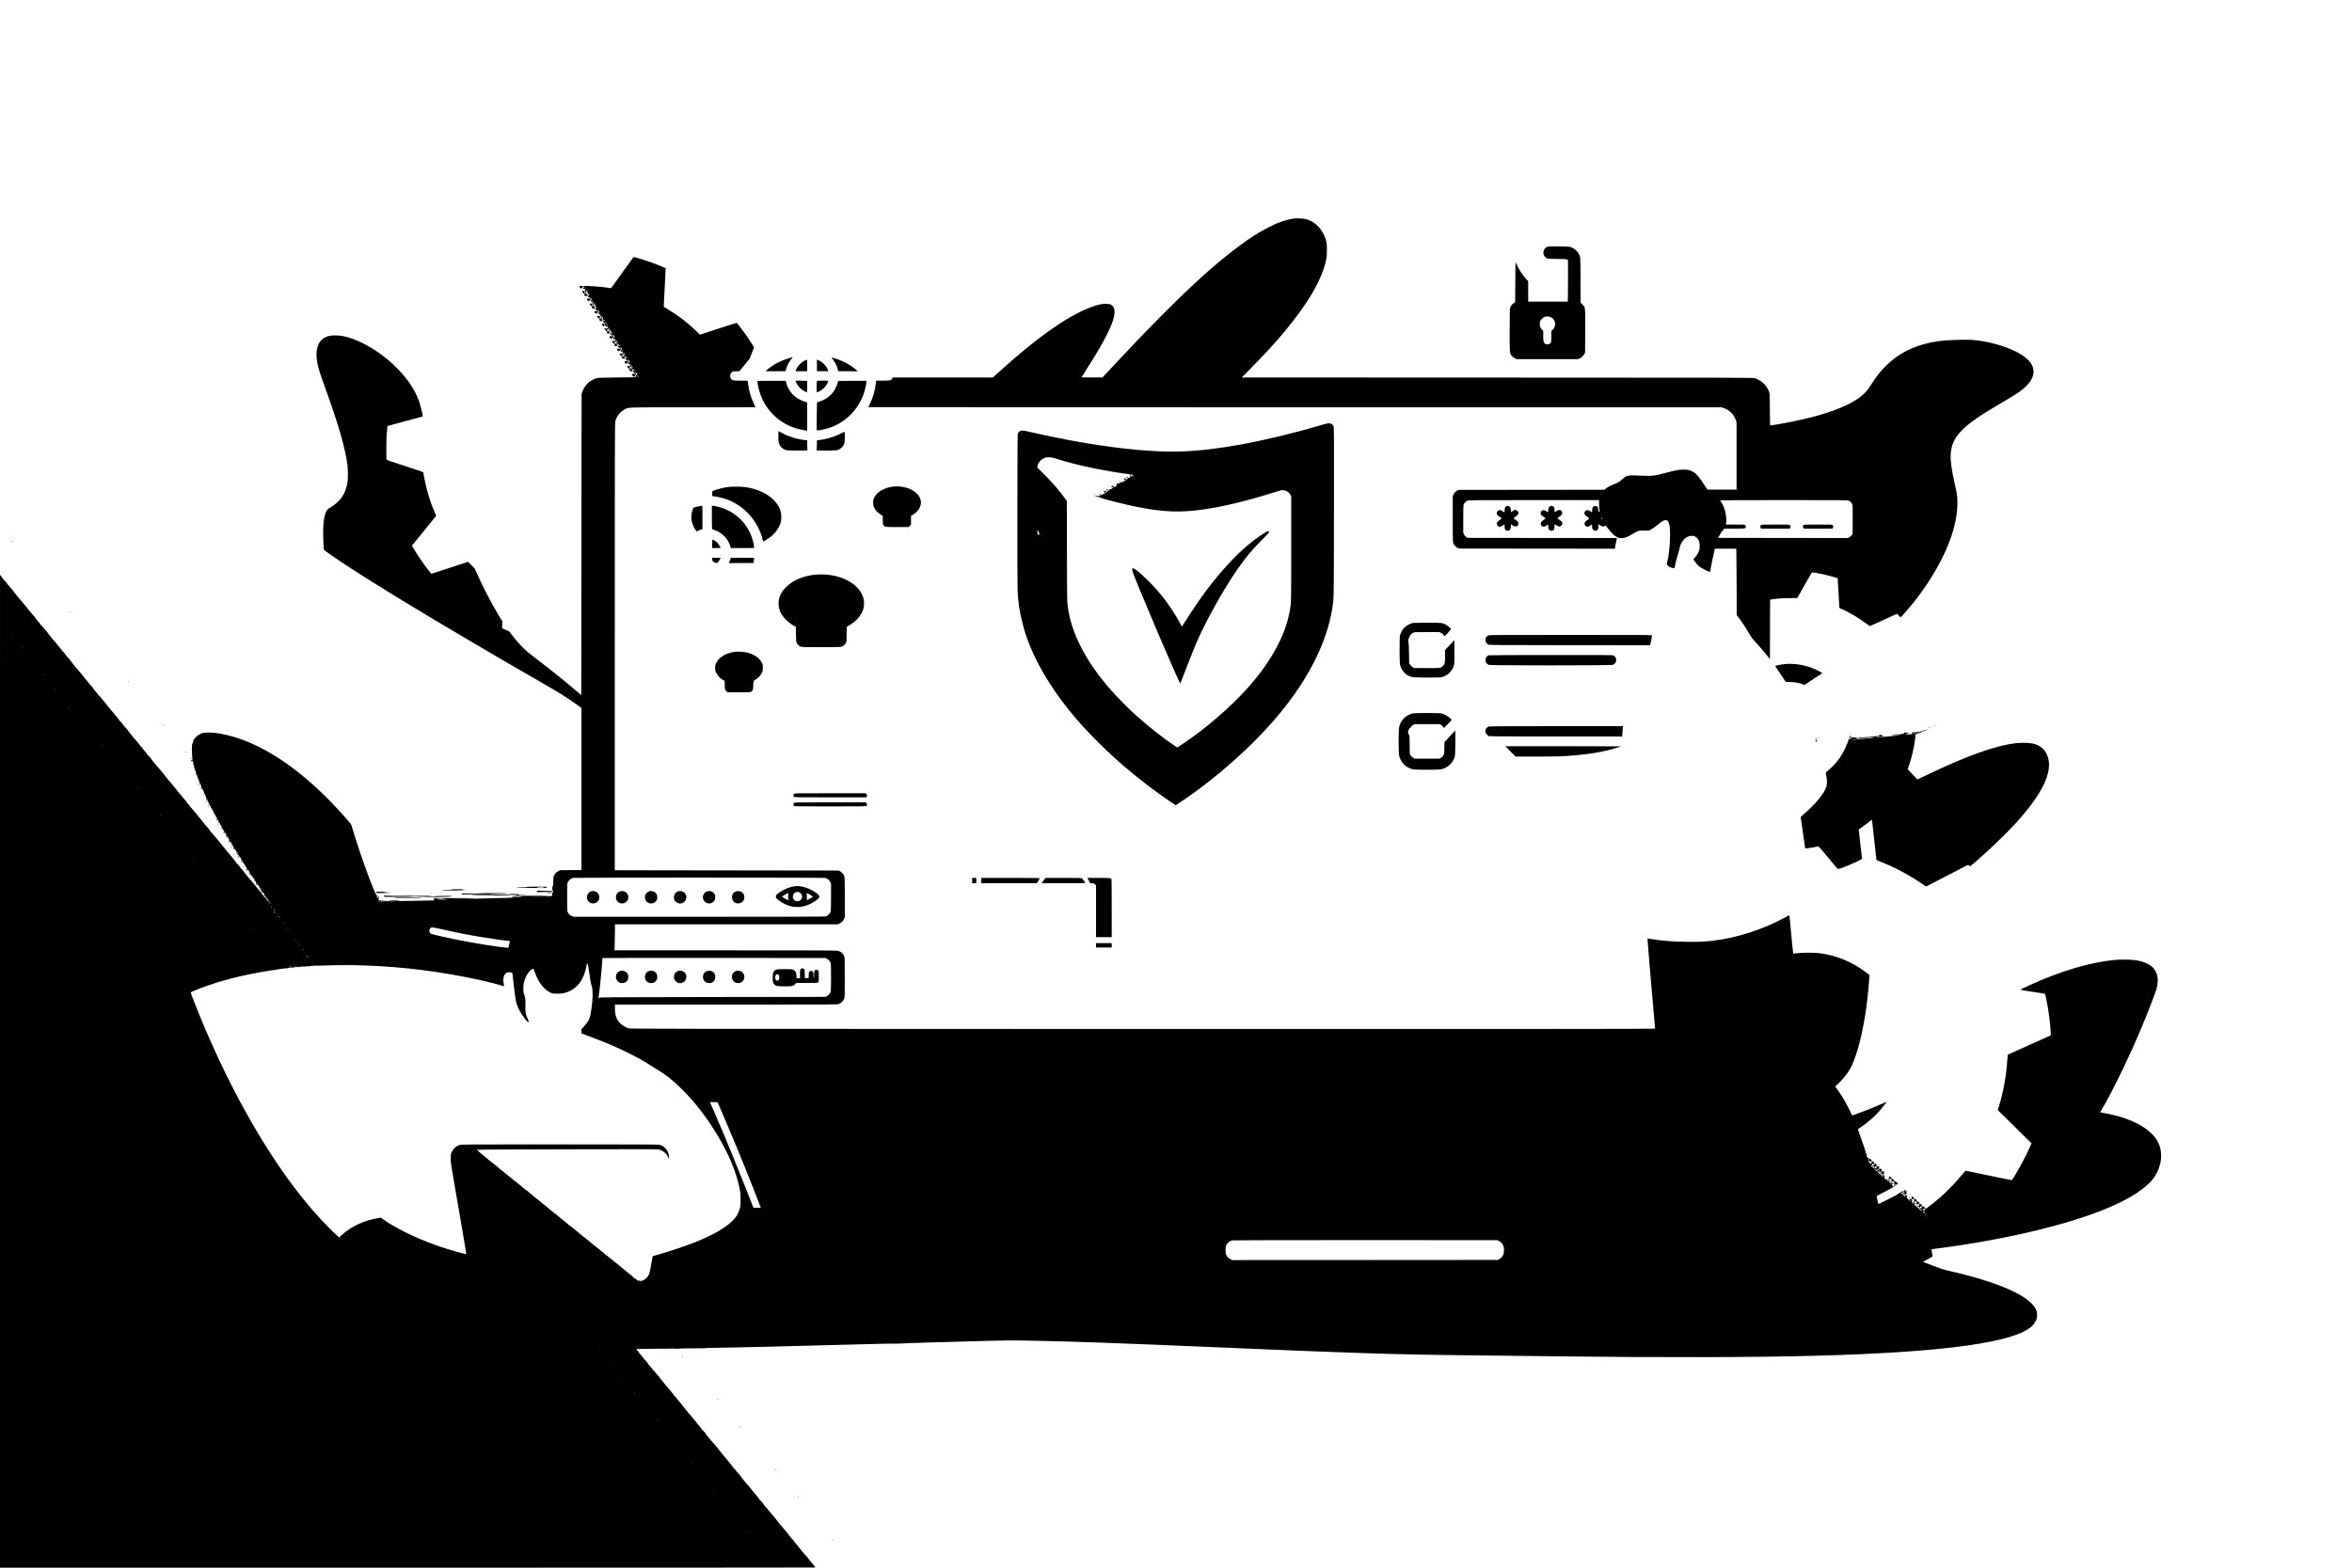 <?xml version="1.0" standalone="no"?>
<!DOCTYPE svg PUBLIC "-//W3C//DTD SVG 20010904//EN"
 "http://www.w3.org/TR/2001/REC-SVG-20010904/DTD/svg10.dtd">
<svg version="1.0" xmlns="http://www.w3.org/2000/svg"
 width="7500pt" height="5000pt" viewBox="0 0 7500 5000"
 preserveAspectRatio="xMidYMid meet">

<g transform="translate(0,5000) scale(0.1,-0.1)"
fill="#000000" stroke="none">
<path d="M41307 43034 c-1 -1 -31 -5 -66 -8 -122 -13 -367 -82 -521 -148 -114
-48 -429 -209 -545 -278 -512 -306 -1142 -792 -1835 -1415 -736 -662 -1744
-1677 -2908 -2927 l-277 -297 -332 0 c-183 -1 -333 2 -333 5 0 3 65 108 144
233 353 555 532 862 681 1166 57 116 120 255 140 310 121 325 114 518 -19 600
-44 27 -59 30 -151 33 -120 5 -213 -11 -380 -65 -749 -241 -1772 -947 -3037
-2095 l-207 -188 -1595 0 -1594 0 -21 -35 c-34 -59 -62 -65 -300 -65 l-210 0
-5 -32 c-3 -18 -10 -73 -17 -123 -24 -186 -95 -417 -185 -598 -24 -49 -44 -90
-44 -93 0 -2 6121 -4 13603 -4 l13602 0 80 -28 c180 -63 309 -193 377 -382
l23 -65 0 -1075 0 -1075 -465 0 -465 0 -50 75 c-27 42 -84 127 -125 190 -130
199 -250 307 -389 351 -51 16 -94 20 -191 21 -148 0 -235 -14 -490 -82 -495
-131 -467 -128 -1060 -104 -232 9 -286 -7 -418 -127 -94 -86 -131 -109 -247
-149 -104 -37 -192 -83 -264 -140 l-50 -40 -2328 -2 -2328 -3 -40 -23 c-54
-32 -92 -73 -118 -130 l-22 -47 0 -735 c0 -820 -5 -766 72 -850 21 -24 58 -53
83 -64 l45 -21 2486 -3 2486 -2 7 52 c7 50 36 201 51 260 l7 28 -2384 2 -2385
3 -41 29 c-26 18 -51 47 -67 79 l-25 51 0 429 c0 311 3 441 12 471 18 58 82
120 140 134 35 9 571 12 2112 12 l2066 0 0 -111 c0 -60 5 -142 12 -181 11 -66
10 -72 -8 -85 -18 -13 -19 -11 -24 61 -4 65 -9 79 -31 102 -47 47 -136 29
-159 -32 -6 -14 -10 -52 -10 -85 0 -32 -2 -59 -5 -59 -3 0 -29 16 -58 35 -81
55 -155 41 -178 -34 -16 -55 2 -86 82 -141 36 -25 66 -49 66 -55 0 -5 -28 -29
-61 -53 -76 -53 -86 -66 -86 -115 0 -29 7 -45 29 -68 41 -40 82 -39 148 6 29
19 55 35 58 35 3 0 5 -30 5 -66 0 -62 2 -68 34 -100 37 -37 70 -43 115 -20 37
20 51 55 51 132 l0 66 33 -22 c17 -12 51 -30 74 -41 40 -19 44 -19 80 -2 21 9
41 17 44 17 3 1 40 -44 82 -100 121 -160 251 -270 352 -295 35 -9 63 -9 115 0
101 16 162 42 311 131 178 107 192 111 369 108 l145 -3 65 32 c36 18 130 84
210 148 160 128 207 155 266 155 65 0 92 -39 121 -171 45 -211 5 -880 -68
-1147 -20 -71 -20 -74 -2 -110 22 -45 103 -89 179 -98 l51 -6 17 88 c27 136
63 273 100 381 19 54 39 131 46 172 27 160 147 322 275 370 157 59 296 -5 349
-162 18 -54 21 -188 5 -257 -18 -80 -75 -184 -134 -243 -30 -31 -55 -59 -55
-63 0 -17 109 -160 160 -209 47 -44 91 -71 212 -130 84 -41 154 -73 155 -71 2
1 14 63 28 137 45 237 54 281 92 447 l36 162 342 0 342 0 6 -467 c4 -256 7
-732 7 -1058 l0 -591 61 -79 c87 -113 274 -398 355 -540 54 -96 90 -144 179
-240 137 -148 278 -311 384 -445 l81 -102 2 948 3 949 85 12 c175 25 332 36
553 37 l229 2 225 399 c124 220 230 405 236 412 9 9 44 7 157 -13 226 -38 670
-152 670 -172 0 -4 7 -113 15 -242 8 -129 17 -289 20 -355 3 -66 8 -145 10
-175 2 -30 5 -81 6 -114 2 -56 4 -59 37 -73 256 -107 576 -294 824 -482 59
-44 110 -81 113 -81 4 0 200 89 437 197 l430 197 55 -57 c31 -32 59 -57 63
-55 14 6 234 255 354 402 666 815 1160 1727 1355 2503 77 307 107 557 98 813
-6 182 -13 223 -87 550 -96 420 -138 735 -126 927 21 306 117 518 341 752 239
250 590 492 1370 946 430 250 568 347 716 502 89 93 130 151 169 237 193 426
-220 815 -1143 1076 -253 72 -540 123 -784 139 -173 12 -703 -2 -908 -24 -776
-82 -1358 -339 -1831 -810 -165 -164 -272 -295 -402 -495 -52 -80 -114 -175
-139 -212 -54 -82 -171 -200 -277 -281 -412 -314 -1154 -583 -2171 -786 -258
-52 -650 -121 -685 -121 -19 0 -19 13 -22 503 -3 487 -4 504 -25 567 -71 206
-243 371 -458 437 -58 17 -349 18 -8209 20 l-8149 3 279 283 c461 466 765 797
1070 1162 770 923 1210 1678 1340 2301 23 113 27 153 27 319 1 164 -2 202 -21
279 -70 278 -247 518 -473 640 -109 58 -226 86 -378 90 -72 1 -132 1 -134 0z
m17630 -8999 c60 -18 116 -73 133 -132 8 -26 10 -177 8 -485 l-3 -446 -30 -43
c-17 -24 -50 -53 -75 -66 l-45 -23 -2068 2 -2068 3 43 83 c24 46 68 112 98
147 l55 64 324 0 c287 1 327 3 343 18 24 21 23 68 -2 93 -19 19 -33 20 -318
20 l-299 0 9 58 c21 122 -11 344 -70 492 -31 78 -95 194 -112 205 -6 3 -10 10
-10 16 0 5 764 9 2018 9 1768 0 2025 -2 2069 -15z m-7844 -575 c4 -17 2 -18
-14 -9 -20 10 -24 21 -13 32 10 10 21 0 27 -23z"/>
<path d="M56150 33250 c-24 -24 -26 -57 -4 -88 l15 -22 454 0 454 0 15 22 c22
32 20 61 -7 86 -23 22 -25 22 -465 22 -429 0 -443 -1 -462 -20z"/>
<path d="M57510 33250 c-24 -24 -26 -57 -4 -88 l15 -22 454 0 454 0 15 22 c22
32 20 61 -7 86 -23 22 -25 22 -465 22 -429 0 -443 -1 -462 -20z"/>
<path d="M49324 42121 c-52 -24 -90 -73 -103 -133 -20 -88 17 -176 91 -218 43
-25 44 -25 343 -28 290 -3 301 -4 322 -24 l23 -21 0 -636 c0 -350 -3 -646 -6
-658 l-6 -23 -629 0 -629 0 0 328 0 329 -26 24 c-44 40 -148 170 -202 251 -49
72 -103 173 -154 283 l-23 50 -5 -642 -5 -642 -46 -31 c-51 -33 -94 -88 -115
-147 -10 -31 -13 -172 -14 -719 0 -767 -3 -735 76 -823 26 -29 65 -58 96 -72
l53 -24 980 0 980 0 57 28 c61 30 105 74 140 140 l23 42 3 684 c3 798 7 757
-89 853 l-59 60 0 692 c0 751 0 747 -56 858 -52 103 -178 200 -295 227 -25 6
-184 11 -364 11 -291 0 -324 -2 -361 -19z m121 -2235 c91 -43 144 -126 145
-227 0 -68 -37 -148 -86 -185 l-34 -26 0 -170 c0 -184 -6 -210 -57 -243 -38
-25 -105 -25 -140 1 -55 40 -63 72 -63 252 l0 163 -34 29 c-72 63 -98 184 -61
278 20 49 98 124 147 139 58 19 129 15 183 -11z"/>
<path d="M19904 41389 c-164 -228 -316 -439 -337 -469 -20 -30 -47 -68 -60
-84 l-23 -28 -99 16 c-229 36 -775 72 -775 51 0 -4 8 -14 18 -21 16 -12 16
-13 -4 -14 -16 0 -23 -8 -27 -27 -6 -32 9 -55 19 -30 3 9 9 17 13 17 11 0 33
-60 27 -76 -3 -9 3 -27 14 -41 26 -34 25 -43 -5 -43 -22 0 -25 4 -25 40 l0 40
-40 0 c-22 0 -40 -3 -40 -7 0 -22 42 -73 60 -73 17 0 20 -7 20 -40 l0 -40 50
0 c28 0 50 5 50 10 0 6 -4 10 -10 10 -5 0 -10 7 -10 15 0 9 -6 18 -14 21 -10
4 -12 17 -8 49 3 34 0 50 -17 73 -27 38 -28 53 -1 21 11 -13 24 -29 30 -36 5
-7 10 -15 10 -18 0 -4 7 -13 15 -21 10 -11 13 -27 8 -59 -4 -31 -2 -45 6 -45
6 0 11 15 12 33 0 31 1 31 10 7 6 -13 15 -28 22 -32 8 -5 6 -8 -6 -8 -10 0
-26 -7 -35 -16 -15 -15 -14 -18 11 -36 15 -11 27 -27 28 -36 0 -14 2 -13 8 2
5 14 10 16 15 8 4 -7 0 -19 -8 -28 -9 -8 -16 -11 -16 -5 0 6 -16 11 -35 11
-30 0 -35 -3 -35 -22 1 -27 20 -55 40 -58 30 -5 40 1 40 20 0 14 7 20 21 20
22 0 22 6 3 70 -7 22 -6 24 9 11 9 -7 17 -23 17 -34 0 -11 8 -26 18 -33 16
-12 16 -13 -4 -14 -16 0 -23 -8 -27 -27 -6 -32 9 -55 19 -30 3 9 9 17 13 17
11 0 33 -60 27 -76 -3 -9 3 -27 14 -41 26 -34 25 -43 -5 -43 -22 0 -25 4 -25
40 l0 40 -40 0 c-22 0 -40 -3 -40 -7 0 -22 42 -73 60 -73 17 0 20 -7 20 -40
l0 -40 50 0 c28 0 50 2 50 5 0 3 -9 15 -20 27 -14 16 -20 36 -20 72 0 35 -7
59 -20 76 -26 33 -26 50 0 19 11 -13 24 -29 30 -36 5 -7 10 -15 10 -18 0 -4 7
-13 15 -21 10 -11 13 -27 8 -59 -4 -31 -2 -45 6 -45 6 0 11 15 12 33 0 31 1
31 10 7 6 -13 15 -28 22 -32 8 -5 6 -8 -6 -8 -10 0 -26 -7 -35 -16 -15 -15
-14 -18 11 -36 15 -11 27 -27 28 -36 0 -14 2 -13 8 2 5 14 10 16 15 8 4 -7 0
-19 -8 -28 -9 -8 -16 -11 -16 -5 0 6 -16 11 -35 11 -30 0 -35 -3 -35 -22 1
-33 23 -58 54 -58 19 0 26 5 26 20 0 14 7 20 21 20 22 0 22 6 3 70 -7 22 -6
24 9 11 9 -7 17 -23 17 -34 0 -11 8 -26 18 -33 16 -12 16 -13 -4 -14 -16 0
-23 -8 -27 -27 -7 -37 3 -50 19 -28 8 10 15 17 16 14 43 -70 40 -82 -26 -77
l-55 3 22 -40 c14 -25 31 -41 45 -43 18 -3 22 -10 22 -43 0 -39 0 -39 40 -39
33 0 40 3 40 19 0 11 -4 23 -10 26 -16 10 -12 35 5 35 11 0 14 7 9 25 -4 14
-2 25 4 25 16 0 19 -20 14 -86 -4 -56 -3 -61 22 -77 14 -10 26 -25 27 -35 0
-15 1 -14 8 2 6 15 10 16 16 7 4 -8 2 -16 -5 -21 -10 -6 -9 -13 4 -31 9 -13
16 -33 16 -46 0 -27 18 -40 26 -19 9 23 17 20 32 -11 22 -49 17 -55 -42 -51
l-55 3 22 -40 c14 -25 31 -41 45 -43 18 -3 22 -10 22 -43 0 -39 0 -39 40 -39
33 0 40 3 40 19 0 11 -4 23 -10 26 -16 10 -12 35 6 35 11 0 14 6 9 21 -6 16
-3 20 11 17 10 -2 23 -20 32 -45 7 -24 18 -43 23 -43 5 0 9 -9 9 -19 0 -14 -5
-18 -20 -14 -16 4 -20 14 -20 44 0 22 -4 39 -10 39 -5 0 -10 -22 -10 -49 0
-41 4 -51 25 -65 14 -9 25 -24 26 -34 0 -15 1 -14 8 2 5 14 10 16 15 8 4 -7 0
-19 -8 -28 -9 -8 -16 -11 -16 -5 0 6 -16 11 -35 11 -30 0 -35 -3 -35 -22 1
-33 23 -58 54 -58 19 0 26 5 26 20 0 14 7 20 21 20 18 0 21 -4 16 -30 -7 -31
9 -52 19 -26 9 23 17 20 32 -11 22 -49 17 -55 -42 -51 l-55 3 22 -40 c14 -25
31 -41 45 -43 18 -3 22 -10 22 -43 0 -39 0 -39 40 -39 33 0 40 3 40 19 0 11
-4 23 -10 26 -18 11 -11 35 10 35 17 0 20 -7 20 -49 0 -41 4 -51 25 -65 14 -9
25 -24 26 -34 0 -15 1 -14 8 2 5 14 10 16 15 8 4 -7 0 -19 -8 -28 -9 -8 -16
-11 -16 -5 0 6 -16 11 -35 11 -30 0 -35 -3 -35 -22 1 -33 23 -58 54 -58 19 0
26 5 26 20 0 14 7 20 21 20 18 0 21 -4 16 -30 -7 -31 9 -52 19 -26 9 23 17 20
32 -11 22 -49 17 -55 -42 -51 l-55 3 22 -40 c14 -25 31 -41 45 -43 18 -3 22
-10 22 -43 0 -39 0 -39 40 -39 33 0 40 3 40 19 0 11 -4 23 -10 26 -18 11 -11
35 10 35 17 0 20 -7 20 -49 0 -41 4 -51 25 -65 14 -9 25 -24 26 -34 0 -15 1
-14 8 2 5 14 10 16 15 8 4 -7 0 -19 -8 -28 -9 -8 -16 -11 -16 -5 0 6 -16 11
-35 11 -30 0 -35 -3 -35 -22 1 -33 23 -58 54 -58 19 0 26 5 26 20 0 14 7 20
21 20 18 0 21 -4 16 -30 -7 -31 9 -52 19 -26 9 23 17 20 32 -11 22 -49 17 -55
-42 -51 l-55 3 22 -40 c14 -25 31 -41 45 -43 18 -3 22 -10 22 -42 0 -37 1 -38
40 -42 36 -3 40 -1 40 19 0 12 -4 25 -10 28 -18 11 -11 35 10 35 17 0 20 -7
20 -49 0 -41 4 -51 25 -65 14 -9 25 -24 26 -34 0 -15 1 -14 8 2 5 14 10 16 15
8 4 -7 0 -19 -8 -28 -9 -8 -16 -11 -16 -5 0 6 -16 11 -36 11 -35 0 -36 -1 -30
-27 4 -16 8 -36 9 -45 1 -15 11 -18 55 -18 33 0 51 -4 47 -10 -8 -13 31 -13
57 1 14 8 23 8 31 0 14 -14 55 -12 -653 -20 -533 -6 -633 -9 -680 -23 -228
-68 -380 -212 -462 -438 l-23 -65 -5 -4804 -5 -4803 -85 74 c-303 264 -849
706 -1240 1003 -349 265 -414 319 -535 440 -125 125 -232 248 -355 409 l-85
111 -114 49 -114 50 7 106 7 106 -129 214 c-227 379 -470 845 -672 1293 l-85
187 -105 105 -106 105 -584 -190 -585 -191 -33 38 c-66 74 -261 340 -358 488
-97 146 -231 366 -227 373 1 2 175 217 387 477 l385 474 -41 93 c-110 254
-203 529 -272 809 -43 171 -96 437 -96 478 0 14 -108 52 -584 206 -536 173
-585 191 -591 213 -10 39 -6 647 5 787 21 277 21 276 44 284 12 5 264 72 561
151 297 79 544 146 548 150 9 8 -80 366 -120 480 -122 349 -355 702 -695 1050
-77 80 -243 233 -293 271 -17 13 -46 37 -66 53 -94 81 -196 154 -354 258 -360
234 -739 399 -1050 454 -120 22 -319 22 -409 0 -297 -71 -439 -328 -397 -721
25 -233 69 -383 291 -995 404 -1116 611 -1834 686 -2380 24 -175 24 -472 0
-604 -62 -343 -227 -582 -531 -766 -90 -54 -112 -75 -140 -130 -84 -168 -115
-474 -95 -939 6 -146 13 -273 15 -281 5 -16 285 -214 578 -409 858 -572 2377
-1501 4192 -2566 242 -142 517 -303 610 -358 94 -55 211 -123 260 -152 50 -29
171 -99 270 -157 99 -58 389 -226 645 -373 691 -398 882 -510 1015 -593 151
-94 420 -276 548 -370 l97 -72 0 -2585 0 -2584 -342 -3 -343 -3 -50 -27 c-60
-31 -105 -77 -136 -138 -21 -40 -24 -62 -27 -197 -2 -86 -8 -150 -13 -147 -5
3 -9 -4 -9 -15 0 -12 -4 -21 -9 -21 -6 0 -7 -16 -4 -34 3 -19 3 -46 -1 -60
l-6 -26 -240 7 -240 6 0 -23 0 -23 244 4 c134 2 242 7 239 12 -2 4 2 7 10 7
10 0 13 14 11 58 l-3 57 9 -50 c4 -27 9 -62 9 -76 l1 -26 -100 5 c-71 3 -100
1 -100 -7 0 -7 28 -11 85 -11 l85 0 0 -44 c0 -25 -5 -48 -11 -52 -21 -13 -590
-26 -659 -15 l-65 10 68 -5 c98 -7 577 8 577 18 0 11 -954 -1 -958 -13 -2 -5
-57 -9 -123 -9 -83 0 -119 -3 -119 -11 0 -9 43 -10 160 -6 93 3 160 1 160 -4
0 -5 -71 -9 -159 -9 -88 0 -161 -4 -163 -9 -2 -5 -190 -12 -438 -15 -239 -4
-527 -11 -640 -16 -113 -5 -329 -11 -480 -13 l-275 -5 318 10 c174 6 317 13
317 17 0 3 -288 6 -640 6 l-640 0 0 -37 0 -38 -112 0 c-62 0 -313 -5 -558 -11
-313 -7 -446 -7 -448 0 -5 14 -322 15 -322 1 0 -6 49 -11 123 -12 102 -2 109
-3 42 -6 -44 -2 -134 1 -200 7 -66 6 -156 13 -200 16 -44 3 -82 10 -83 15 -2
6 -7 8 -11 6 -4 -3 -7 4 -7 14 0 10 3 17 7 14 4 -2 7 21 7 52 0 50 -8 65 -15
29 -2 -8 -4 -22 -6 -30 -2 -8 -7 -18 -12 -22 -4 -5 -5 -2 0 6 6 11 4 13 -9 8
-9 -4 -14 -3 -11 2 3 5 1 12 -5 16 -13 8 -13 25 1 25 5 0 7 -4 4 -10 -3 -5 -2
-10 3 -10 5 0 12 12 15 26 3 17 1 22 -6 15 -13 -13 -37 11 -37 38 0 13 -6 21
-16 21 -10 0 -14 5 -10 16 3 8 2 12 -4 9 -9 -5 -12 8 -9 31 0 4 -4 10 -9 13
-9 5 -72 151 -76 176 -1 6 -4 15 -8 20 -12 19 -159 409 -240 635 -136 379
-334 988 -408 1247 -20 72 -25 79 -195 273 -1152 1314 -2345 2193 -3465 2555
-420 135 -825 198 -1034 162 -49 -9 -93 -14 -98 -11 -4 3 -8 1 -8 -4 0 -4 -17
-16 -37 -26 -74 -35 -121 -72 -159 -123 -21 -29 -42 -49 -47 -46 -6 3 -7 1 -4
-4 6 -9 -31 -131 -43 -143 -16 -16 -15 -329 2 -426 13 -72 12 -81 -1 -76 -10
4 -13 1 -8 -11 7 -19 -4 -22 -20 -6 -17 17 -23 -4 -7 -26 11 -15 17 -17 23 -7
11 19 40 4 36 -19 -2 -10 0 -19 5 -19 5 0 7 -18 5 -40 -3 -27 0 -40 8 -40 7 0
14 -11 15 -25 1 -13 2 -28 3 -32 4 -23 -2 -43 -12 -40 -6 1 -14 -5 -16 -13 -4
-13 -3 -13 6 0 6 8 11 11 11 6 0 -5 8 -2 17 5 15 12 16 12 10 -3 -3 -10 -2
-18 2 -18 5 0 8 -8 6 -17 -1 -10 1 -22 5 -28 17 -22 39 -86 27 -78 -7 4 -7 0
2 -10 11 -14 11 -20 1 -32 -11 -13 -10 -14 3 -9 12 4 14 0 10 -18 -3 -16 -2
-19 5 -10 7 11 11 7 17 -15 5 -15 7 -34 6 -40 -1 -7 3 -13 9 -13 6 0 9 -4 5
-9 -3 -5 0 -13 6 -16 5 -4 8 -13 5 -21 -3 -8 -1 -14 5 -14 6 0 7 -4 4 -10 -3
-5 -2 -10 3 -10 9 0 22 -29 26 -55 1 -5 7 -20 14 -32 9 -16 9 -24 0 -29 -6 -4
-8 -3 -4 4 3 6 3 13 -2 16 -4 2 -9 -4 -9 -15 -1 -15 3 -19 16 -14 14 4 21 -2
30 -26 6 -17 8 -36 4 -42 -3 -6 -1 -7 5 -3 7 4 12 4 13 -1 0 -4 2 -18 5 -30 3
-16 0 -21 -10 -17 -10 4 -13 0 -11 -13 2 -10 4 -22 5 -28 0 -5 5 -2 11 8 11
19 29 23 29 6 0 -5 13 -37 30 -71 16 -33 30 -65 30 -72 0 -6 18 -46 39 -88 22
-43 34 -78 28 -78 -7 0 -7 -4 1 -12 7 -7 12 -17 12 -22 0 -6 -5 -4 -11 4 -9
13 -10 13 -6 -1 3 -9 1 -21 -3 -25 -5 -5 -5 -15 1 -24 9 -13 10 -13 6 2 -3 9
3 24 14 34 20 18 22 17 23 -36 1 -16 6 -24 15 -22 10 2 12 -5 9 -23 -5 -22 -3
-23 10 -13 13 10 14 10 8 1 -4 -8 -2 -13 6 -13 10 0 10 -2 -1 -9 -9 -6 -10
-11 -2 -15 6 -4 11 -13 11 -19 0 -7 -4 -6 -11 3 -9 13 -10 13 -6 -1 3 -9 1
-21 -3 -25 -5 -5 -5 -15 1 -24 9 -13 10 -13 6 2 -3 9 3 24 14 34 20 18 22 17
23 -36 1 -15 6 -24 14 -22 9 2 12 -6 10 -25 -2 -22 1 -27 14 -25 15 2 35 -31
30 -51 -2 -5 12 -25 29 -45 19 -21 27 -38 20 -40 -6 -2 -11 -8 -11 -13 0 -6 4
-8 9 -4 16 10 23 -15 9 -33 -12 -15 -11 -16 4 -3 15 11 19 11 24 -3 3 -9 3
-23 0 -32 -3 -8 -2 -13 3 -9 16 9 40 -23 34 -46 -4 -15 -3 -20 5 -15 7 4 16
-2 21 -17 6 -14 15 -28 21 -32 5 -3 8 -11 4 -16 -4 -7 -10 -7 -18 0 -8 7 -15
2 -23 -15 -10 -21 -9 -23 10 -20 12 1 23 8 25 14 2 7 8 12 13 12 4 0 5 -7 2
-17 -4 -10 -2 -14 4 -10 13 8 21 -10 18 -41 -1 -16 3 -21 12 -18 8 3 11 2 8
-3 -3 -6 1 -13 8 -18 25 -14 40 -53 27 -68 -9 -11 -7 -12 11 -8 15 4 20 3 15
-5 -4 -7 -3 -12 2 -12 6 0 15 -13 21 -30 9 -28 7 -34 -11 -31 -4 0 -5 -6 -2
-14 4 -11 11 -12 24 -5 13 7 19 6 23 -4 3 -8 -1 -17 -9 -20 -8 -3 -14 -11 -13
-18 0 -10 2 -10 6 0 2 6 11 12 19 12 9 0 12 -4 9 -10 -3 -5 4 -20 15 -32 12
-13 26 -31 32 -41 8 -16 7 -17 -11 -8 -25 14 -31 14 -31 1 0 -5 8 -10 17 -10
15 0 14 -2 -3 -15 -18 -14 -17 -15 7 -6 22 8 31 6 48 -13 11 -12 21 -26 21
-31 0 -5 8 -17 17 -28 13 -15 14 -18 3 -12 -26 16 -47 15 -26 -1 11 -8 16 -14
11 -14 -5 0 -4 -5 2 -11 6 -6 9 -19 6 -28 -4 -13 -3 -13 5 -2 6 8 8 20 5 28
-10 25 4 13 37 -34 19 -25 27 -43 19 -38 -8 4 -4 -3 9 -17 23 -26 21 -41 -6
-31 -10 4 -13 2 -8 -5 4 -7 16 -12 26 -12 28 0 30 -12 7 -35 -15 -15 -19 -16
-14 -4 3 9 0 16 -8 16 -10 0 -11 -5 -4 -19 12 -22 25 -23 33 -1 6 14 11 12 36
-12 16 -16 28 -31 25 -33 -2 -3 4 -17 15 -31 10 -15 18 -33 17 -41 -1 -8 0
-15 3 -15 3 0 13 -7 21 -15 17 -16 14 -44 -3 -34 -7 4 -7 0 0 -12 5 -11 8 -25
6 -32 -1 -7 0 -8 3 -2 3 6 13 2 24 -11 10 -12 19 -17 19 -11 0 7 5 12 12 12 6
0 8 -3 5 -6 -3 -4 3 -18 13 -32 11 -13 20 -31 20 -39 0 -8 5 -11 10 -8 6 4 10
3 9 -2 -3 -18 1 -34 9 -29 4 2 12 -7 19 -20 7 -16 8 -22 0 -17 -7 4 -8 0 -4
-13 7 -18 7 -18 -7 0 -14 18 -15 18 -13 -2 1 -20 12 -23 33 -9 7 4 18 -1 25
-10 10 -12 10 -14 2 -9 -8 4 -13 2 -14 -6 -1 -7 -3 -25 -5 -40 -1 -16 2 -28 7
-28 6 0 7 5 4 10 -3 6 0 10 7 10 10 0 10 2 1 8 -7 5 -9 13 -4 21 7 11 12 8 21
-10 7 -13 21 -32 32 -42 10 -10 16 -22 13 -28 -4 -5 -1 -9 5 -9 7 0 10 -7 6
-15 -3 -8 -1 -15 4 -15 6 0 10 -4 10 -10 0 -5 -6 -7 -13 -4 -15 5 -21 -32 -6
-41 5 -3 6 1 3 9 -4 10 -1 16 9 16 8 0 18 6 20 13 3 7 6 5 6 -5 1 -10 7 -18
14 -18 8 0 7 -3 -3 -9 -8 -6 -19 -7 -25 -4 -5 3 3 -6 20 -20 16 -14 33 -23 37
-21 3 2 4 -6 1 -18 -3 -13 -3 -20 2 -16 13 12 45 -28 43 -53 -2 -13 2 -24 8
-24 6 0 18 -8 28 -17 17 -17 10 -24 -17 -19 -5 1 -6 -3 -2 -8 3 -6 11 -8 18
-6 17 7 41 -11 33 -23 -4 -6 -13 -9 -21 -5 -8 3 -15 1 -16 -3 0 -5 -2 -17 -4
-26 -2 -14 3 -17 23 -16 37 2 49 10 27 18 -12 4 -15 9 -7 14 14 8 93 -110 85
-130 -3 -8 -10 -11 -17 -7 -6 4 -4 -2 4 -12 14 -17 13 -18 -2 -12 -15 5 -16 4
-5 -14 9 -15 13 -16 15 -5 2 9 10 13 20 9 13 -4 12 -2 -3 10 -11 9 -15 17 -9
17 17 0 37 -28 31 -44 -4 -10 0 -14 14 -11 10 2 19 0 19 -6 0 -19 3 -25 26
-52 13 -16 24 -32 24 -36 0 -4 8 -16 18 -27 35 -39 48 -58 33 -50 -9 6 -12 4
-9 -5 3 -8 11 -14 19 -14 8 0 14 -4 14 -10 0 -5 4 -16 9 -24 6 -10 5 -12 -2
-7 -7 4 -12 1 -12 -8 0 -8 6 -16 13 -19 9 -3 9 -7 -1 -19 -18 -22 0 -31 24
-13 13 10 14 14 4 12 -8 -2 -12 -2 -8 0 4 2 4 12 1 21 -4 10 3 6 14 -8 17 -20
19 -28 10 -39 -10 -12 -9 -14 5 -8 11 4 19 0 23 -12 3 -9 13 -26 23 -37 28
-30 64 -84 56 -84 -3 0 0 -8 7 -17 10 -11 10 -14 2 -9 -16 9 -17 -6 -1 -22 8
-8 8 -15 -1 -26 -17 -20 2 -28 25 -11 13 10 14 14 4 12 -8 -2 -12 -2 -8 0 4 2
4 12 1 21 -3 10 1 8 12 -6 9 -13 14 -30 11 -39 -4 -11 -2 -14 9 -9 9 3 15 0
15 -10 0 -8 4 -13 9 -10 4 3 13 -6 19 -19 7 -16 8 -26 1 -30 -5 -4 -6 -11 -3
-17 4 -7 9 -6 14 2 5 9 9 9 14 1 4 -6 2 -11 -4 -11 -7 0 9 -21 35 -46 26 -25
44 -48 41 -51 -3 -4 3 -12 13 -19 23 -17 34 -54 16 -54 -7 0 -16 7 -19 16 -4
9 -13 14 -21 10 -12 -4 -14 -2 -7 10 7 12 1 24 -22 46 -23 22 -27 31 -17 37 9
6 5 9 -12 8 -19 0 -24 -4 -20 -16 4 -11 1 -10 -10 4 -10 13 -12 25 -7 35 9 18
-23 45 -40 35 -6 -3 -8 0 -5 7 3 7 -8 27 -23 43 -16 17 -41 50 -57 73 -18 27
-34 41 -42 38 -8 -3 -12 -2 -8 3 3 5 -2 16 -10 24 -8 9 -15 19 -15 22 0 7 -13
22 -62 76 -10 10 -18 21 -18 24 0 8 -128 161 -187 223 -29 30 -53 58 -53 62 0
4 -17 26 -38 48 -39 42 -52 59 -80 106 -9 15 -36 46 -59 69 -24 22 -43 47 -43
55 0 8 -6 12 -14 9 -9 -4 -13 -1 -11 6 3 7 -11 30 -31 52 -20 22 -42 48 -50
59 -11 16 -16 17 -29 6 -9 -7 -15 -8 -15 -2 0 6 5 12 11 14 16 5 -7 48 -26 48
-7 0 -17 9 -20 21 -4 12 -14 29 -23 39 -10 10 -27 31 -39 47 -33 43 -76 96
-93 113 -8 9 -24 28 -35 44 -11 15 -44 52 -72 83 -29 30 -53 58 -53 61 0 4
-10 19 -23 33 -66 78 -93 113 -107 135 -8 14 -37 49 -65 78 -27 28 -70 80 -95
113 -34 47 -50 61 -65 58 -11 -3 -14 -2 -7 1 21 10 14 23 -52 88 -35 35 -67
74 -71 85 -3 12 -10 21 -14 21 -4 0 -16 16 -27 35 -10 19 -22 35 -26 35 -4 0
-21 20 -39 45 -18 25 -39 43 -45 41 -7 -3 -11 0 -8 7 2 7 -8 26 -24 42 -15 17
-39 46 -52 65 -13 19 -37 47 -52 62 -15 14 -28 29 -28 33 0 7 -13 22 -62 76
-10 10 -18 21 -18 25 0 7 -107 133 -181 213 -32 35 -59 67 -59 71 0 4 -17 26
-37 48 -40 42 -52 59 -81 105 -9 16 -36 49 -60 73 -23 25 -42 50 -42 56 0 5
-7 8 -14 5 -9 -4 -13 -1 -11 6 3 7 -11 30 -31 52 -20 22 -42 48 -50 59 -11 16
-16 17 -29 6 -9 -7 -15 -8 -15 -2 0 6 5 12 11 14 16 5 -7 48 -26 48 -7 0 -17
9 -20 21 -4 12 -14 29 -23 39 -10 10 -27 31 -39 47 -33 43 -76 96 -93 113 -8
9 -24 28 -35 44 -11 15 -44 52 -73 83 -28 30 -52 58 -52 61 0 4 -10 19 -23 33
-66 78 -93 113 -107 135 -8 14 -37 49 -65 78 -27 28 -70 80 -95 113 -35 48
-49 61 -65 57 -16 -4 -17 -3 -5 6 13 9 13 12 -3 21 -9 5 -17 14 -17 19 0 6
-22 32 -49 59 -27 27 -52 59 -56 70 -3 12 -10 21 -14 21 -4 0 -16 16 -27 35
-10 19 -22 35 -26 35 -4 0 -21 20 -39 45 -18 25 -39 43 -45 41 -7 -3 -11 0 -8
7 2 7 -8 26 -24 42 -15 17 -39 46 -52 65 -13 19 -37 47 -52 62 -15 14 -28 29
-28 33 0 7 -13 22 -62 76 -10 10 -18 21 -18 25 0 7 -107 133 -181 213 -32 35
-59 67 -59 71 0 4 -17 26 -37 48 -40 42 -52 59 -81 105 -9 16 -36 49 -59 73
-24 25 -43 50 -43 56 0 5 -7 8 -14 5 -9 -4 -13 -1 -10 6 2 7 -14 31 -36 55
-22 23 -40 46 -40 52 0 5 -6 13 -14 17 -7 4 -18 18 -25 31 -6 12 -18 22 -26
22 -7 0 -17 9 -20 21 -4 12 -14 29 -23 39 -10 10 -27 31 -39 47 -33 43 -76 96
-93 113 -8 9 -24 28 -35 44 -11 15 -44 52 -72 83 -29 30 -53 58 -53 62 0 5
-14 22 -30 39 -17 18 -30 34 -30 36 0 3 -13 19 -29 36 -16 18 -34 42 -41 54
-6 13 -37 50 -68 83 -32 34 -75 86 -97 117 -31 43 -44 54 -60 50 -16 -4 -17
-3 -5 6 13 9 13 12 -2 21 -10 5 -18 14 -18 19 0 6 -22 32 -50 60 -27 28 -50
54 -50 58 -1 4 -14 23 -30 42 -17 19 -30 40 -30 47 0 7 -4 13 -9 13 -6 0 -24
20 -42 45 -18 25 -39 43 -45 41 -7 -3 -11 0 -8 7 2 7 -9 26 -26 44 -16 18 -30
34 -30 37 0 2 -12 18 -28 35 -56 61 -72 80 -72 87 0 6 -13 22 -63 75 -9 10
-17 22 -17 27 0 4 -22 30 -48 57 -26 28 -56 63 -67 79 -11 15 -44 52 -73 83
-28 30 -52 58 -52 61 0 4 -10 19 -23 33 -69 82 -93 113 -105 135 -7 13 -30 42
-52 64 -22 23 -40 46 -40 51 0 6 -7 9 -14 6 -9 -4 -13 -1 -10 6 2 7 -14 31
-36 55 -22 23 -40 46 -40 52 0 5 -6 13 -14 17 -7 4 -18 18 -25 31 -6 12 -18
22 -26 22 -7 0 -17 9 -20 21 -4 12 -14 29 -23 39 -10 10 -27 31 -39 47 -33 43
-76 96 -93 113 -8 9 -24 28 -35 44 -11 15 -44 52 -72 82 -29 29 -53 58 -53 62
0 5 -14 23 -30 40 -17 18 -30 34 -30 36 0 3 -13 19 -29 36 -16 18 -34 42 -41
54 -6 13 -37 50 -68 83 -32 34 -75 86 -97 117 -31 43 -44 54 -60 50 -16 -4
-17 -3 -5 6 13 9 13 12 -2 21 -10 5 -18 14 -18 19 0 5 -22 32 -50 60 -27 28
-50 54 -50 58 -1 4 -14 23 -30 42 -17 19 -30 38 -30 42 0 4 -10 18 -22 31 -13
13 -43 47 -68 76 -25 29 -51 59 -58 66 -6 8 -12 16 -12 19 0 2 -12 18 -28 35
-58 64 -72 81 -72 88 0 5 -8 16 -18 24 -9 9 -30 33 -47 54 -16 21 -39 49 -50
61 -43 50 -61 72 -80 98 -11 15 -44 52 -73 83 -28 30 -52 58 -52 61 0 4 -10
19 -23 33 -69 81 -93 113 -104 134 -7 13 -34 45 -59 72 -26 26 -58 64 -73 83
-14 19 -34 42 -43 51 -10 9 -18 21 -18 27 0 6 -6 15 -14 19 -7 4 -18 18 -25
31 -6 12 -18 22 -26 22 -8 0 -17 11 -21 24 -3 13 -16 29 -30 36 -13 8 -24 19
-24 27 0 12 -8 24 -57 82 l-22 26 -1 -15832 0 -15833 13000 0 c7150 0 13000 3
13000 6 0 11 -44 68 -72 96 -15 14 -28 29 -28 33 0 7 -13 22 -62 76 -10 10
-18 21 -18 24 0 8 -128 161 -187 223 -29 30 -53 58 -53 62 0 4 -17 26 -37 48
-40 42 -53 59 -81 106 -9 15 -36 46 -59 69 -24 22 -43 47 -43 55 0 8 -6 12
-14 9 -9 -4 -13 -1 -11 6 3 7 -11 30 -31 52 -20 22 -42 48 -50 59 -11 16 -16
17 -29 6 -9 -7 -15 -8 -15 -2 0 6 5 12 11 14 16 5 -7 48 -26 48 -7 0 -17 9
-20 21 -4 12 -14 29 -23 39 -10 10 -27 31 -39 47 -33 43 -76 96 -93 113 -8 9
-24 28 -35 44 -11 15 -44 52 -72 83 -29 30 -53 58 -53 61 0 4 -10 19 -23 33
-66 78 -93 113 -107 135 -8 14 -37 49 -65 78 -27 28 -70 80 -95 113 -34 47
-50 61 -65 58 -11 -3 -14 -2 -7 1 21 10 14 23 -53 89 -36 36 -65 69 -65 73 0
5 -11 22 -25 38 -14 16 -28 37 -31 47 -3 9 -9 17 -14 17 -5 0 -23 20 -41 45
-18 25 -39 43 -45 41 -7 -3 -11 0 -8 7 2 7 -8 26 -24 42 -15 17 -39 46 -52 65
-13 19 -37 47 -52 62 -15 14 -28 29 -28 33 0 7 -13 22 -62 76 -10 10 -18 21
-18 25 0 7 -107 133 -181 213 -32 35 -59 67 -59 71 0 4 -17 26 -37 48 -40 42
-52 59 -81 105 -9 16 -36 49 -59 73 -24 25 -43 50 -43 56 0 5 -7 8 -14 5 -9
-4 -13 -1 -11 6 3 7 -11 30 -31 52 -20 22 -42 48 -50 59 -11 16 -16 17 -29 6
-9 -7 -15 -8 -15 -2 0 6 5 12 11 14 16 5 -7 48 -26 48 -7 0 -17 9 -20 21 -4
12 -14 29 -23 39 -10 10 -27 31 -39 47 -33 43 -76 96 -93 113 -8 9 -24 28 -35
44 -11 15 -44 52 -72 83 -29 30 -53 58 -53 61 0 4 -10 19 -23 33 -66 78 -93
113 -107 135 -8 14 -37 49 -65 78 -27 28 -70 80 -95 113 -35 48 -49 61 -65 57
-16 -4 -17 -3 -5 6 13 9 13 12 -2 21 -10 5 -18 14 -18 19 0 6 -22 32 -50 60
-27 28 -50 54 -50 59 0 4 -11 21 -25 37 -14 16 -28 37 -31 47 -3 9 -9 17 -14
17 -5 0 -23 20 -41 45 -18 25 -39 43 -45 41 -7 -3 -11 0 -8 7 2 7 -8 26 -24
42 -15 17 -39 46 -52 65 -13 19 -37 47 -52 62 -15 14 -28 29 -28 33 0 7 -13
22 -62 76 -10 10 -18 21 -18 25 0 7 -107 133 -181 213 -32 35 -59 67 -59 71 0
4 -17 26 -37 48 -40 42 -52 59 -81 105 -9 16 -36 49 -59 73 -24 25 -43 50 -43
56 0 5 -7 8 -14 5 -9 -4 -13 -1 -10 6 2 7 -14 31 -36 55 -22 23 -40 46 -40 52
0 5 -6 13 -14 17 -7 4 -18 18 -25 31 -6 12 -18 22 -26 22 -7 0 -17 9 -20 21
-4 12 -14 29 -23 39 -10 10 -27 31 -39 47 -33 43 -76 96 -93 113 -8 9 -24 28
-35 44 -11 15 -44 52 -72 83 -29 30 -53 58 -53 62 0 5 -13 22 -30 39 -16 18
-30 34 -30 36 0 3 -13 19 -29 36 -16 18 -34 42 -41 54 -6 13 -37 50 -68 83
-32 34 -75 86 -97 117 -31 43 -44 54 -60 50 -16 -4 -17 -3 -5 6 13 9 13 12 -2
21 -10 5 -18 14 -18 19 0 6 -22 32 -50 60 -27 28 -50 54 -50 58 -1 4 -14 23
-30 42 -17 19 -30 40 -30 47 0 7 -4 13 -9 13 -6 0 -24 20 -42 45 -18 25 -39
43 -45 41 -7 -3 -11 0 -8 7 2 7 -9 26 -26 44 -16 18 -30 34 -30 37 0 2 -12 18
-27 35 -57 61 -73 80 -73 87 0 3 -9 16 -19 28 -60 65 -70 79 -65 87 3 5 211
10 462 11 251 0 535 3 631 5 101 3 171 1 167 -5 -3 -5 1 -9 9 -9 8 0 12 4 10
7 -6 9 569 22 782 18 83 -2 149 0 146 5 -2 4 65 7 149 7 311 -2 2776 57 4873
116 512 14 980 24 1040 20 61 -3 144 -1 185 4 68 9 1101 40 2810 86 553 15
715 16 1260 5 1423 -27 2722 -73 6065 -216 2349 -100 3320 -139 4395 -175
1594 -53 2047 -61 4735 -90 539 -6 1311 -15 1715 -20 3314 -41 6202 -34 8205
20 4058 110 6324 423 6863 948 62 61 117 146 143 219 25 72 25 189 1 259 -111
320 -627 638 -1507 930 -377 125 -858 256 -1295 353 -159 36 -229 58 -502 163
l-318 121 118 65 c64 36 134 75 154 86 28 16 36 26 33 41 -11 48 -36 208 -33
210 2 2 98 15 213 30 1063 134 2223 347 3210 590 282 70 725 188 825 220 25 8
92 28 150 45 149 44 534 168 605 195 33 12 107 39 165 60 130 46 410 155 470
183 25 11 107 48 182 81 529 232 984 532 1207 795 131 155 209 308 262 515 55
215 41 458 -38 643 -103 240 -319 450 -653 635 -31 17 -133 65 -260 121 -55
25 -330 118 -385 131 -22 5 -85 20 -140 34 -135 34 -263 61 -395 82 -19 3 -36
8 -38 10 -2 2 9 23 24 47 27 42 66 110 127 218 16 30 39 71 50 90 11 19 42 78
69 130 28 52 61 113 74 136 30 52 350 694 421 844 51 106 231 498 283 615 12
28 30 68 40 90 10 22 67 153 125 290 59 138 113 264 120 280 99 220 438 1097
464 1200 64 254 45 447 -61 605 -102 154 -325 263 -625 306 -142 21 -489 24
-663 6 -399 -42 -770 -117 -1215 -245 -472 -137 -1078 -366 -1500 -567 -71
-34 -162 -77 -202 -96 -39 -19 -74 -37 -76 -42 -3 -4 171 -33 386 -65 216 -32
395 -62 399 -65 9 -9 60 -259 92 -447 45 -267 84 -616 89 -794 l2 -84 -195
-88 c-107 -48 -220 -99 -250 -112 -107 -48 -329 -148 -625 -281 l-300 -135 -7
-63 c-3 -35 -11 -135 -18 -223 -29 -422 -133 -969 -258 -1360 l-38 -119 336
-330 c184 -182 427 -421 539 -532 l204 -201 -58 -129 c-170 -380 -539 -1044
-580 -1044 -7 0 -145 27 -307 61 -161 33 -356 73 -433 89 -77 16 -270 56 -429
90 -159 33 -292 60 -296 60 -4 0 -45 -46 -91 -103 -194 -238 -484 -539 -715
-744 -139 -122 -334 -279 -345 -275 -5 1 -9 -2 -9 -6 0 -4 -22 -24 -48 -45
-34 -26 -54 -34 -70 -30 -13 3 -22 1 -22 -6 0 -7 4 -9 10 -6 6 3 7 -1 3 -10
-4 -12 -8 -13 -13 -5 -5 8 -9 7 -13 -4 -3 -8 -1 -17 6 -19 8 -3 9 -8 2 -15
-14 -15 -59 7 -63 31 -3 13 3 17 25 17 33 0 62 34 38 44 -8 3 -15 12 -15 21 0
11 -11 15 -40 15 -36 0 -40 2 -40 25 0 41 -19 62 -51 57 -26 -4 -29 -1 -29 23
0 33 -21 55 -54 55 -20 0 -26 5 -26 23 0 27 -32 57 -60 57 -11 0 -20 6 -20 13
0 16 -52 67 -68 67 -7 0 -12 -16 -12 -40 l0 -40 40 0 c39 0 40 -1 40 -36 0
-35 -18 -64 -40 -64 -8 0 -7 -8 4 -25 18 -28 20 -35 7 -35 -5 0 -11 9 -14 20
-3 11 -12 20 -20 20 -20 0 -19 51 2 67 15 11 15 12 -1 18 -10 4 -18 13 -18 21
0 10 -12 14 -40 14 -45 0 -54 -19 -18 -35 13 -6 24 -19 26 -30 3 -19 2 -19
-11 -3 -8 10 -19 18 -26 18 -6 0 -11 5 -11 10 0 6 -6 10 -14 10 -7 0 -19 14
-26 30 -7 17 -19 30 -26 30 -8 0 -14 10 -14 25 0 16 6 25 15 25 8 0 15 3 15 6
0 12 -34 33 -52 34 -27 0 -24 40 3 40 18 0 20 5 18 55 -1 31 -6 58 -10 61 -4
2 -6 -5 -4 -16 3 -13 -1 -20 -12 -20 -9 0 -13 6 -9 15 3 8 2 14 -2 14 -18 -3
-26 2 -14 10 11 7 10 9 -3 14 -9 4 -13 3 -10 -3 3 -6 1 -10 -4 -10 -6 0 -10
-6 -9 -12 2 -8 -6 -12 -22 -10 -15 2 -34 -6 -47 -18 -12 -11 -27 -20 -33 -20
-6 0 -8 -5 -4 -12 5 -7 3 -8 -6 -3 -8 5 -18 1 -27 -10 -7 -11 -13 -15 -13 -9
0 5 -3 5 -8 -1 -4 -5 -28 -21 -54 -34 -26 -14 -44 -29 -41 -34 3 -6 2 -7 -4
-4 -6 4 -55 -19 -109 -49 -98 -55 -344 -177 -417 -208 -44 -18 -39 -26 -67
104 -11 52 -22 105 -25 117 -4 19 14 31 178 112 173 86 355 189 405 228 20 17
21 20 8 38 -12 16 -17 18 -28 7 -11 -11 -10 -14 2 -22 10 -7 11 -10 3 -10 -7
0 -13 -6 -13 -14 0 -8 -7 -16 -15 -20 -8 -3 -15 -1 -15 5 0 5 -11 20 -25 33
-32 30 -32 44 3 48 l27 3 -25 25 -25 25 -3 -23 c-4 -24 -22 -21 -22 4 0 26 27
44 64 44 36 0 36 0 36 -45 0 -32 3 -43 13 -39 7 2 22 -4 32 -16 10 -11 23 -20
28 -20 6 0 2 6 -9 14 -10 8 -16 18 -12 22 5 4 17 -1 28 -11 18 -16 20 -16 26
-1 3 9 11 13 17 9 6 -3 7 -1 3 6 -4 6 -12 9 -17 6 -5 -3 -6 1 -3 9 4 11 0 16
-11 16 -11 0 -15 5 -11 15 3 9 0 15 -9 15 -8 0 -15 5 -15 10 0 6 -13 10 -30
10 -25 0 -30 4 -30 23 0 27 -32 57 -60 57 -11 0 -20 6 -20 13 0 15 -47 61 -70
69 -12 5 -15 -2 -12 -33 5 -47 -10 -64 -64 -72 -39 -6 -42 -5 -54 23 -7 17
-19 30 -26 30 -8 0 -14 10 -14 25 0 16 6 25 15 25 8 0 15 3 15 6 0 12 -34 33
-52 34 -26 0 -24 40 2 40 17 0 20 7 20 40 l0 40 -40 0 -40 0 0 40 0 40 -40 0
-40 0 0 40 0 40 -40 0 c-38 0 -40 2 -40 29 0 17 -5 33 -10 36 -6 4 -8 10 -6
14 3 4 -11 5 -30 3 -31 -4 -34 -2 -34 23 0 33 -21 55 -54 55 -20 0 -26 5 -26
23 0 28 -32 57 -64 57 -19 0 -23 -4 -19 -20 6 -21 -20 -29 -32 -10 -4 6 -1 9
5 8 7 -2 14 4 15 12 2 8 6 23 10 32 4 11 3 18 -5 18 -6 0 -8 -5 -4 -12 6 -9 3
-9 -9 0 -9 8 -22 10 -28 6 -9 -5 -10 -2 -6 9 3 9 2 19 -4 22 -5 4 -8 12 -7 18
1 7 -3 21 -9 32 -6 11 -14 38 -17 59 -4 22 -11 45 -17 53 -6 7 -9 20 -5 28 3
9 2 13 -4 10 -9 -6 -13 11 -13 57 0 10 -4 15 -10 11 -6 -4 -8 0 -4 10 3 9 2
17 -2 19 -4 2 -40 100 -80 218 -40 118 -85 249 -100 291 l-28 75 106 71 c209
140 427 331 584 510 85 99 229 284 224 290 -2 1 -57 -22 -123 -51 -243 -110
-566 -239 -866 -346 l-107 -38 -37 81 c-119 258 -285 549 -421 734 l-83 113
43 37 c154 133 337 352 431 517 153 270 312 792 430 1416 19 102 38 201 40
220 3 19 15 91 25 160 46 288 101 803 117 1091 l7 116 -126 94 c-443 332 -940
533 -1487 601 -148 18 -585 16 -715 -4 -55 -9 -101 -15 -102 -14 -5 4 -56 506
-85 849 -18 207 -36 377 -41 377 -5 0 -56 -26 -115 -59 -717 -395 -1561 -668
-2337 -755 -283 -32 -438 -39 -835 -33 -466 6 -794 33 -1144 93 -48 8 -90 13
-92 11 -4 -3 137 -1687 151 -1812 8 -66 14 -135 20 -225 3 -47 8 -101 10 -120
2 -19 6 -64 9 -100 11 -126 18 -205 22 -245 6 -56 12 -136 19 -235 4 -47 8
-94 10 -106 2 -11 0 -26 -4 -32 -5 -9 -3966 -11 -16342 -10 -15851 3 -16336 4
-16389 21 -101 35 -193 89 -260 157 -122 122 -170 255 -170 472 l0 128 3545 0
c3513 0 3545 0 3597 20 64 24 138 95 167 160 20 44 21 63 20 675 0 575 -1 634
-17 681 -32 92 -100 153 -198 179 -51 13 -466 15 -3593 15 l-3534 0 6 263 c4
144 7 331 7 415 l0 152 3553 0 3554 0 61 31 c69 34 104 71 138 144 l24 50 0
626 c0 704 1 691 -73 775 -22 25 -58 55 -81 67 l-41 22 -3570 5 -3570 5 0
7130 c0 6777 1 7133 18 7194 43 158 156 302 293 373 139 73 -31 68 2181 68
1096 0 1993 2 1993 5 0 3 -16 38 -36 77 -94 186 -172 444 -194 639 -7 57 -14
110 -16 117 -3 9 -57 12 -226 12 -254 0 -275 5 -315 76 -28 48 -29 93 -3 143
32 64 71 81 182 81 l95 0 164 201 164 201 56 146 c31 81 63 161 72 178 l16 32
-90 143 c-114 181 -224 338 -353 503 -56 72 -104 134 -107 139 -5 7 -644 -197
-1101 -352 l-77 -26 -108 107 c-266 261 -570 496 -906 699 l-142 87 3 63 c1
35 16 311 32 613 17 302 29 551 27 552 -11 10 -327 138 -467 188 -177 64 -463
153 -524 163 l-33 5 -299 -413z m-1244 -574 c0 -8 -2 -15 -4 -15 -2 0 -6 7
-10 15 -3 8 -1 15 4 15 6 0 10 -7 10 -15z m240 -400 c0 -8 -2 -15 -4 -15 -2 0
-6 7 -10 15 -3 8 -1 15 4 15 6 0 10 -7 10 -15z m240 -400 c0 -8 -2 -15 -4 -15
-2 0 -6 7 -10 15 -3 8 -1 15 4 15 6 0 10 -7 10 -15z m52 -94 c9 -11 9 -16 0
-19 -7 -2 -12 -17 -12 -33 0 -26 -4 -29 -30 -29 -27 0 -30 3 -30 30 0 27 3 30
30 30 35 0 37 6 10 40 -26 33 -26 50 0 19 11 -13 25 -30 32 -38z m88 -146 c0
-18 -4 -22 -20 -18 -13 3 -20 14 -20 28 0 18 4 22 20 18 13 -3 20 -14 20 -28z
m55 -94 c3 -15 15 -33 25 -41 11 -8 20 -21 20 -29 0 -9 -9 -4 -25 13 -14 15
-25 32 -25 37 0 6 -7 17 -15 25 -8 9 -15 22 -15 31 0 25 28 -3 35 -36z m97
-160 c9 -11 9 -16 0 -19 -7 -2 -12 -17 -12 -33 0 -26 -4 -29 -30 -29 -27 0
-30 3 -30 30 0 27 3 30 30 30 35 0 37 6 10 40 -26 33 -26 50 0 19 11 -13 25
-30 32 -38z m158 -238 c16 -19 12 -43 -8 -43 -11 0 -21 13 -30 40 -17 56 -15
67 8 39 11 -13 24 -29 30 -36z m30 -68 c0 -8 -2 -15 -4 -15 -2 0 -6 7 -10 15
-3 8 -1 15 4 15 6 0 10 -7 10 -15z m52 -94 c9 -11 9 -16 0 -19 -7 -2 -12 -17
-12 -33 0 -26 -4 -29 -30 -29 -27 0 -30 3 -30 30 0 27 3 30 30 30 35 0 37 6
10 40 -26 33 -26 50 0 19 11 -13 25 -30 32 -38z m32 -47 c4 -10 1 -14 -6 -12
-15 5 -23 28 -10 28 5 0 13 -7 16 -16z m47 -84 c5 0 9 -9 9 -19 0 -14 -5 -18
-20 -14 -16 4 -20 13 -19 47 1 39 1 40 11 14 5 -16 14 -28 19 -28z m79 -107
c16 -19 12 -43 -8 -43 -11 0 -21 13 -30 40 -17 56 -15 67 8 39 11 -13 24 -29
30 -36z m30 -68 c0 -8 -2 -15 -4 -15 -2 0 -6 7 -10 15 -3 8 -1 15 4 15 6 0 10
-7 10 -15z m52 -94 c9 -11 9 -16 0 -19 -7 -2 -12 -17 -12 -33 0 -26 -4 -29
-30 -29 -27 0 -30 3 -30 30 0 27 3 30 30 30 35 0 37 6 10 40 -26 33 -26 50 0
19 11 -13 25 -30 32 -38z m32 -47 c4 -10 1 -14 -6 -12 -15 5 -23 28 -10 28 5
0 13 -7 16 -16z m47 -84 c5 0 9 -9 9 -19 0 -14 -5 -18 -20 -14 -16 4 -20 13
-19 47 1 39 1 40 11 14 5 -16 14 -28 19 -28z m79 -107 c16 -19 12 -43 -8 -43
-11 0 -21 13 -30 40 -17 56 -15 67 8 39 11 -13 24 -29 30 -36z m30 -68 c0 -8
-2 -15 -4 -15 -2 0 -6 7 -10 15 -3 8 -1 15 4 15 6 0 10 -7 10 -15z m52 -94 c9
-11 9 -16 0 -19 -7 -2 -12 -17 -12 -33 0 -26 -4 -29 -30 -29 -27 0 -30 3 -30
30 0 27 3 30 30 30 35 0 37 6 10 40 -26 33 -26 50 0 19 11 -13 25 -30 32 -38z
m32 -47 c4 -10 1 -14 -6 -12 -15 5 -23 28 -10 28 5 0 13 -7 16 -16z m47 -84
c5 0 9 -9 9 -19 0 -14 -5 -18 -20 -14 -16 4 -20 13 -19 47 1 39 1 40 11 14 5
-16 14 -28 19 -28z m79 -107 c17 -20 11 -43 -10 -43 -13 0 -20 -7 -20 -20 0
-13 -7 -20 -20 -20 -13 0 -20 7 -20 20 0 14 7 20 21 20 18 0 20 4 15 26 -4 15
-9 38 -13 53 l-6 26 21 -25 c12 -14 26 -30 32 -37z m28 -70 c-2 -10 -11 -18
-21 -19 -14 -2 -14 -1 -1 3 8 3 13 11 10 19 -3 8 -1 14 5 14 6 0 9 -8 7 -17z
m-19958 -8343 c0 -5 -2 -10 -4 -10 -3 0 -8 5 -11 10 -3 6 -1 10 4 10 6 0 11
-4 11 -10z m340 -320 c0 -5 -2 -10 -4 -10 -3 0 -8 5 -11 10 -3 6 -1 10 4 10 6
0 11 -4 11 -10z m720 -880 c0 -5 -2 -10 -4 -10 -3 0 -8 5 -11 10 -3 6 -1 10 4
10 6 0 11 -4 11 -10z m330 -480 c0 -5 -2 -10 -4 -10 -3 0 -8 5 -11 10 -3 6 -1
10 4 10 6 0 11 -4 11 -10z m450 -560 c0 -5 -2 -10 -4 -10 -3 0 -8 5 -11 10 -3
6 -1 10 4 10 6 0 11 -4 11 -10z m340 -320 c0 -5 -2 -10 -4 -10 -3 0 -8 5 -11
10 -3 6 -1 10 4 10 6 0 11 -4 11 -10z m720 -880 c0 -5 -2 -10 -4 -10 -3 0 -8
5 -11 10 -3 6 -1 10 4 10 6 0 11 -4 11 -10z m1120 -1360 c0 -5 -2 -10 -4 -10
-3 0 -8 5 -11 10 -3 6 -1 10 4 10 6 0 11 -4 11 -10z m720 -880 c0 -5 -2 -10
-4 -10 -3 0 -8 5 -11 10 -3 6 -1 10 4 10 6 0 11 -4 11 -10z m2373 -1073 c-3
-5 -14 1 -25 12 -10 12 -16 26 -12 32 4 8 13 4 25 -12 9 -13 15 -27 12 -32z
m-1253 -287 c0 -5 -2 -10 -4 -10 -3 0 -8 5 -11 10 -3 6 -1 10 4 10 6 0 11 -4
11 -10z m1627 -365 c0 -8 -4 -12 -9 -9 -5 3 -6 10 -3 15 9 13 12 11 12 -6z
m18443 -266 c69 -15 129 -62 163 -128 l27 -55 0 -425 c0 -280 -4 -440 -11
-466 -15 -54 -100 -139 -154 -154 -29 -8 -1153 -11 -4040 -11 l-4000 0 -55 21
c-66 25 -102 57 -133 118 -22 46 -22 50 -22 486 0 410 1 442 19 475 37 71 102
124 171 141 51 12 7976 11 8035 -2z m-12150 -659 c0 -6 -47 -10 -120 -10 -73
0 -120 4 -120 10 0 6 47 10 120 10 73 0 120 -4 120 -10z m80 -30 c0 -6 -59 -9
-162 -8 l-163 2 125 6 c69 3 142 7 163 8 20 1 37 -2 37 -8z m-2080 -52 c0 -4
37 -9 83 -10 80 -2 80 -2 17 -6 -70 -3 -130 4 -130 17 0 4 7 8 15 8 8 0 15 -4
15 -9z m-3572 -15 c-2 -10 3 -17 10 -15 6 1 12 -2 12 -8 0 -16 -15 -12 -34 9
-16 18 -14 23 12 30 2 1 2 -7 0 -16z m3519 1 c2 -6 -3 -11 -10 -11 -8 0 -14 6
-14 14 0 15 19 12 24 -3z m-3479 -56 c7 -7 12 -17 12 -22 0 -6 -5 -3 -11 7 -6
9 -14 15 -20 12 -5 -4 -9 -1 -9 4 0 14 13 14 28 -1z m3496 4 c3 -5 -1 -9 -9
-9 -8 0 -12 4 -9 9 3 4 7 8 9 8 2 0 6 -4 9 -8z m-3443 -79 c13 -16 12 -17 -3
-4 -17 13 -22 21 -14 21 2 0 10 -8 17 -17z m3 -42 c2 -3 -6 -6 -18 -6 -13 0
-23 5 -23 11 0 11 34 7 41 -5z m68 -90 c-4 -10 -1 -12 8 -6 9 5 11 4 6 -4 -4
-6 -11 -9 -16 -6 -5 3 -10 0 -13 -7 -2 -7 -2 -3 -1 9 2 12 -2 24 -9 26 -6 3
-2 4 9 4 15 -1 20 -6 16 -16z m39 -38 c13 -16 12 -17 -3 -4 -17 13 -22 21 -14
21 2 0 10 -8 17 -17z m-29 -57 c-4 -7 -8 -5 -10 7 -2 9 -10 17 -18 17 -8 0
-12 5 -9 11 5 7 13 4 26 -7 10 -9 15 -22 11 -28z m-27 4 c3 -5 1 -10 -4 -10
-6 0 -11 5 -11 10 0 6 2 10 4 10 3 0 8 -4 11 -10z m65 0 c0 -5 -2 -10 -4 -10
-3 0 -8 5 -11 10 -3 6 -1 10 4 10 6 0 11 -4 11 -10z m40 -36 c0 -8 -19 -13
-24 -6 -3 5 1 9 9 9 8 0 15 -2 15 -3z m69 -91 c-6 -7 -15 -10 -20 -7 -13 8 -3
21 15 21 12 0 13 -4 5 -14z m132 -190 c13 -16 12 -17 -3 -4 -10 7 -18 15 -18
17 0 8 8 3 21 -13z m29 -29 c0 -8 -19 -13 -24 -6 -3 5 1 9 9 9 8 0 15 -2 15
-3z m5070 -193 c363 -85 791 -169 1190 -235 325 -54 841 -126 902 -126 27 0
30 -3 24 -22 -3 -13 -14 -62 -24 -110 -16 -84 -18 -88 -43 -88 -15 0 -148 16
-295 35 -562 74 -1265 201 -1864 339 -266 62 -287 68 -312 96 -41 44 -40 110
2 152 29 29 34 30 93 25 34 -3 181 -33 327 -66z m-6060 39 c0 -5 -2 -10 -4
-10 -3 0 -8 5 -11 10 -3 6 -1 10 4 10 6 0 11 -4 11 -10z m1074 -56 c3 -8 2
-12 -4 -9 -6 3 -10 10 -10 16 0 14 7 11 14 -7z m84 -19 c-3 -3 -9 2 -12 12 -6
14 -5 15 5 6 7 -7 10 -15 7 -18z m172 -259 c0 -2 -8 -10 -17 -17 -16 -13 -17
-12 -4 4 13 16 21 21 21 13z m-10 -42 c0 -8 -19 -13 -24 -6 -3 5 1 9 9 9 8 0
15 -2 15 -3z m65 -54 c-3 -5 -12 -10 -18 -10 -7 0 -6 4 3 10 19 12 23 12 15 0z
m72 -85 c0 -8 -4 -12 -9 -9 -5 3 -6 10 -3 15 9 13 12 11 12 -6z m23 -19 c0 -2
-8 -10 -17 -17 -16 -13 -17 -12 -4 4 13 16 21 21 21 13z m112 -143 c-6 -2 -10
-9 -7 -13 3 -5 0 -12 -6 -16 -8 -5 -9 -3 -4 6 6 10 3 12 -11 7 -18 -7 -18 -7
0 8 11 8 25 15 30 14 6 0 5 -3 -2 -6z m158 -244 c6 -11 7 -19 2 -19 -6 0 -12
9 -15 21 -3 11 -15 23 -26 26 -11 3 -22 12 -25 20 -8 20 51 -23 64 -48z
m16536 -46 c52 -28 111 -95 124 -142 15 -53 13 -863 -2 -912 -15 -51 -69 -114
-122 -142 l-41 -22 -3590 -5 c-3449 -5 -3591 -6 -3623 -23 -33 -18 -34 -18
-28 0 22 74 129 1140 126 1266 0 4 1601 6 3558 5 l3557 -3 41 -22z m-7601
-287 c8 -44 26 -164 40 -266 13 -102 31 -207 39 -235 7 -27 21 -77 30 -110 38
-133 30 -412 -19 -730 -47 -302 -64 -340 -235 -533 l-80 -91 0 -66 c0 -59 2
-66 23 -74 12 -5 108 -41 212 -80 296 -110 410 -154 542 -210 66 -28 123 -51
126 -51 5 0 71 -30 217 -97 30 -14 87 -39 125 -56 74 -31 502 -246 595 -298
129 -73 253 -147 360 -217 63 -41 153 -98 200 -125 284 -167 500 -337 783
-616 355 -349 654 -716 952 -1166 426 -644 724 -1274 864 -1826 61 -240 76
-347 76 -559 0 -161 -3 -196 -23 -268 -48 -176 -115 -286 -259 -422 -244 -231
-642 -453 -1233 -686 -239 -94 -769 -271 -1065 -355 -121 -34 -221 -63 -222
-63 -1 -1 -23 -121 -48 -266 -30 -175 -54 -282 -69 -316 -39 -85 -120 -162
-209 -199 -29 -12 -37 -13 -31 -3 5 10 4 11 -7 1 -18 -18 -32 -16 -57 7 -11
11 -24 16 -27 11 -3 -6 2 -14 11 -19 11 -6 13 -11 5 -16 -6 -4 -11 -2 -11 4 0
6 -5 8 -10 5 -5 -3 -10 -1 -10 5 0 6 -4 8 -10 5 -5 -3 -10 -1 -10 5 0 6 -8 14
-17 17 -10 4 -31 20 -48 35 -16 15 -36 26 -42 23 -7 -2 -12 -1 -10 4 2 8 -93
101 -104 101 -4 0 -20 12 -37 28 -17 15 -45 38 -62 52 -65 51 -116 93 -168
137 -29 26 -62 53 -75 62 -25 17 -165 130 -218 175 -19 17 -52 45 -73 61 -21
17 -44 36 -51 43 -8 6 -17 12 -22 12 -4 0 -14 9 -21 20 -7 11 -19 20 -26 20
-8 0 -16 3 -18 8 -1 4 -30 30 -63 57 -33 28 -61 53 -63 58 -2 4 -10 7 -18 7
-8 0 -14 4 -14 8 0 5 -18 21 -40 38 -38 27 -53 40 -129 106 -17 15 -44 34 -61
43 -16 8 -30 20 -30 26 0 5 -8 13 -17 16 -10 4 -37 25 -60 47 -48 47 -55 52
-103 86 -19 13 -51 39 -70 57 -19 17 -46 38 -60 45 -14 7 -42 30 -63 51 -21
20 -42 37 -47 37 -5 0 -13 6 -17 13 -6 11 -119 104 -198 165 -5 4 -38 31 -72
61 -38 32 -66 50 -74 45 -7 -4 -10 -3 -6 3 4 6 -17 29 -46 51 -28 22 -61 48
-72 58 -11 11 -38 32 -59 48 -22 16 -61 48 -86 70 -26 23 -62 52 -80 66 -18
14 -40 33 -49 43 -8 9 -20 17 -26 17 -5 0 -28 17 -50 37 -65 61 -125 104 -135
98 -6 -3 -7 1 -4 9 4 11 0 16 -10 16 -9 0 -16 4 -16 9 0 5 -24 27 -52 49 -29
22 -63 49 -75 61 -12 12 -25 21 -28 21 -4 0 -12 6 -20 13 -7 6 -32 28 -55 47
-23 19 -59 50 -79 67 -20 18 -39 33 -42 33 -4 0 -20 12 -37 28 -17 15 -45 38
-62 52 -58 44 -105 85 -108 93 -2 4 -8 7 -14 7 -6 0 -19 11 -30 25 -11 14 -26
25 -34 25 -8 0 -14 6 -14 13 0 8 -10 18 -22 24 -13 6 -42 26 -64 44 -23 19
-56 45 -74 59 -18 14 -55 45 -82 70 -28 25 -57 49 -65 54 -9 4 -23 16 -33 25
-30 29 -60 51 -68 51 -4 0 -27 19 -52 42 -25 23 -65 57 -90 76 -25 20 -46 39
-48 44 -2 4 -10 8 -17 8 -7 0 -15 4 -17 9 -4 11 -125 111 -135 111 -4 0 -25
18 -47 40 -21 22 -43 40 -49 40 -6 0 -22 11 -36 24 -107 99 -121 111 -171 146
-19 14 -50 38 -68 55 -19 16 -42 35 -52 40 -10 6 -40 29 -67 52 -26 23 -64 56
-83 73 -19 16 -66 53 -103 82 -38 29 -90 72 -115 95 -39 35 -43 43 -27 44 11
1 2 5 -20 8 -25 4 -41 12 -43 22 -3 15 236 17 2860 23 1927 5 2882 4 2922 -3
153 -27 280 -132 330 -272 l15 -44 1 71 c1 171 -112 329 -274 384 -59 20 -81
20 -3206 20 -2903 0 -3150 -1 -3196 -17 -113 -38 -198 -115 -251 -229 -26 -54
-28 -70 -30 -198 -3 -140 -3 -142 142 -975 79 -460 151 -872 159 -916 9 -44
18 -102 21 -129 3 -27 7 -51 9 -55 2 -3 7 -28 10 -56 4 -27 41 -245 82 -483
42 -239 73 -436 70 -439 -13 -13 -635 163 -852 242 -54 20 -125 45 -157 56
-79 27 -377 144 -443 174 -30 14 -105 46 -167 72 -312 131 -813 403 -1008 549
l-90 67 -102 -17 c-448 -73 -859 -267 -1163 -549 l-71 -66 -29 27 c-363 327
-762 760 -1163 1262 -1098 1374 -2180 3259 -3081 5370 -164 383 -460 1127
-460 1155 0 16 342 153 603 241 654 221 1305 369 2202 500 185 27 207 30 277
32 26 1 53 9 61 17 8 8 18 11 21 7 11 -10 56 -14 56 -4 0 5 23 7 50 4 30 -2
50 1 50 7 0 6 23 8 55 6 30 -2 53 0 51 3 -2 4 22 5 55 4 34 -2 59 0 59 6 0 6
21 8 51 5 27 -3 58 -2 67 2 9 4 45 6 80 5 34 -1 62 3 62 7 0 5 34 8 75 7 41
-1 77 2 81 7 3 5 10 7 15 3 11 -7 242 -6 279 1 14 3 205 8 425 11 1152 18
2446 -87 3639 -296 676 -118 1310 -260 1615 -360 35 -12 65 -20 66 -18 2 2 -3
30 -11 63 -39 168 0 324 94 374 45 24 182 6 182 -24 0 -8 16 -153 35 -322 68
-585 80 -643 174 -831 109 -217 311 -469 311 -387 0 8 -18 55 -40 103 -63 141
-73 199 -67 395 6 191 -2 268 -41 376 -24 67 -27 89 -26 191 2 127 20 215 74
344 43 102 120 210 178 247 64 40 79 38 93 -13 16 -63 96 -255 132 -318 117
-209 266 -353 424 -413 50 -19 77 -22 193 -21 143 1 224 16 350 68 135 54 278
168 364 290 94 131 169 323 201 507 9 52 19 101 22 109 7 21 30 -46 48 -144z
m-9480 46 c-3 -3 -11 0 -18 7 -9 10 -8 11 6 5 10 -3 15 -9 12 -12z m322 3 c0
-11 -4 -12 -14 -4 -7 6 -13 13 -13 15 0 2 6 4 13 4 8 0 14 -7 14 -15z m-167
-4 c0 -6 -4 -13 -10 -16 -5 -3 -10 1 -10 9 0 9 5 16 10 16 6 0 10 -4 10 -9z
m-174 -16 c4 -8 11 -12 17 -8 6 4 7 1 2 -7 -6 -10 -11 -10 -20 3 -7 9 -15 14
-18 10 -4 -3 -7 -1 -7 5 0 17 20 15 26 -3z m134 10 c0 -2 -10 -9 -22 -15 -22
-11 -22 -10 -4 4 21 17 26 19 26 11z m13611 -4630 c298 -689 698 -1654 913
-2205 60 -151 114 -288 121 -305 7 -16 50 -127 95 -245 45 -118 86 -224 91
-235 5 -11 13 -32 19 -47 l10 -28 -104 0 c-58 0 -110 -2 -118 -5 -9 -3 -26 30
-56 113 -24 64 -47 126 -52 137 -5 11 -64 160 -131 330 -203 520 -694 1722
-784 1920 -7 17 -61 143 -120 280 -58 138 -114 268 -124 290 -10 22 -31 69
-46 105 -15 36 -40 93 -56 128 -16 35 -29 65 -29 68 0 3 54 3 121 2 l120 -3
130 -300z m36583 -1570 c3 -10 19 -15 46 -15 l40 0 0 -45 c0 -50 -12 -57 -35
-22 -8 13 -27 29 -41 36 -14 6 -22 16 -19 21 4 6 1 17 -5 25 -7 9 -8 15 -2 15
5 0 12 -7 16 -15z m166 -125 c0 -27 -3 -30 -30 -30 -27 0 -30 3 -30 30 0 27 3
30 30 30 27 0 30 -3 30 -30z m-66 -32 c8 -6 7 -11 -4 -18 -11 -7 -3 -8 28 -4
40 6 42 5 42 -19 0 -21 -4 -25 -17 -20 -12 5 -14 3 -9 -8 4 -8 -1 -5 -11 7
-10 12 -25 24 -34 27 -17 6 -31 55 -21 72 4 5 8 1 10 -10 3 -11 9 -23 16 -27z
m146 -48 c0 -27 -3 -30 -30 -30 -36 0 -38 -9 -6 -43 15 -17 31 -24 40 -21 11
4 16 0 16 -15 0 -12 -6 -21 -14 -21 -19 0 -93 93 -78 98 7 2 12 17 12 33 0 26
4 29 30 29 27 0 30 -3 30 -30z m-2 -68 c2 -7 -2 -10 -12 -6 -9 3 -16 11 -16
16 0 13 23 5 28 -10z m82 -2 c0 -16 -7 -20 -30 -20 -23 0 -30 4 -30 20 0 16 7
20 30 20 23 0 30 -4 30 -20z m-43999 -17 c13 -16 12 -17 -3 -4 -17 13 -22 21
-14 21 2 0 10 -8 17 -17z m44029 -34 c0 -5 -7 -9 -15 -9 -8 0 -15 -9 -15 -20
0 -13 7 -20 20 -20 13 0 20 7 20 20 0 13 7 20 20 20 13 0 20 -7 20 -20 0 -13
-7 -20 -20 -20 -13 0 -20 -7 -20 -20 0 -13 7 -20 20 -20 11 0 20 7 20 15 0 9
6 12 15 9 8 -4 15 -10 15 -15 0 -5 -7 -9 -15 -9 -8 0 -15 -9 -15 -20 0 -13 7
-20 19 -20 12 0 20 -9 23 -23 4 -20 1 -23 -19 -19 -14 3 -23 11 -23 22 0 10
-9 20 -20 23 -11 3 -20 12 -20 21 0 9 -8 16 -20 16 -11 0 -20 5 -20 11 0 7
-11 22 -25 35 -14 13 -25 26 -25 29 0 3 11 5 25 5 15 0 25 6 25 15 0 9 6 12
15 9 8 -4 15 -10 15 -15z m370 -285 c0 -35 -18 -64 -40 -64 -8 0 -7 -8 4 -25
19 -28 20 -35 6 -35 -5 0 -10 7 -10 16 0 9 -8 18 -19 21 -23 6 -25 53 -3 69
10 7 11 13 4 18 -17 10 -42 -5 -42 -25 0 -22 -15 -25 -27 -5 -4 7 -15 16 -23
19 -8 3 -1 6 15 6 18 1 36 9 45 21 10 14 26 20 52 20 37 0 38 -1 38 -36z m413
-361 c-7 -3 -13 -13 -13 -24 0 -12 -7 -19 -20 -19 -13 0 -20 -7 -20 -20 0 -13
7 -20 20 -20 11 0 20 7 20 15 0 9 6 12 15 9 8 -4 15 -10 15 -15 0 -5 -7 -9
-15 -9 -8 0 -15 -9 -15 -20 0 -13 7 -20 19 -20 12 0 20 -9 23 -23 4 -20 1 -23
-19 -19 -14 3 -23 11 -23 23 0 11 -7 19 -16 19 -9 0 -18 9 -21 20 -3 11 -14
20 -24 20 -11 0 -19 7 -19 16 0 9 -5 12 -12 8 -7 -4 -8 -3 -4 4 4 7 18 12 32
12 17 0 24 6 24 18 0 25 6 30 38 29 15 0 21 -2 15 -4z m387 -389 c0 -71 10
-90 51 -96 16 -2 25 -10 27 -27 2 -13 12 -33 23 -44 10 -12 19 -25 19 -30 0
-4 9 -5 20 -2 16 5 20 2 20 -14 0 -27 -26 -27 -40 -1 -6 11 -16 20 -23 20 -7
1 -29 23 -50 50 -21 28 -45 50 -53 50 -17 0 -74 53 -74 69 0 5 12 11 28 13
l27 3 -25 25 -25 25 -3 -23 c-4 -24 -22 -21 -22 4 0 26 24 43 63 44 l37 0 0
-66z m80 -44 c0 -27 -3 -30 -30 -30 -27 0 -30 3 -30 30 0 27 3 30 30 30 27 0
30 -3 30 -30z m80 -80 c0 -27 -3 -30 -30 -30 -27 0 -30 3 -30 30 0 27 3 30 30
30 27 0 30 -3 30 -30z m86 -147 c1 -7 2 -14 4 -15 7 -10 6 -38 -2 -38 -6 0 -7
7 -4 16 3 8 2 12 -4 9 -9 -5 -50 28 -50 41 0 11 55 -2 56 -13z m-43765 -20
c13 -16 12 -17 -3 -4 -17 13 -22 21 -14 21 2 0 10 -8 17 -17z m43803 -68 c6
-38 6 -39 -7 -15 -7 14 -11 33 -9 43 6 23 8 20 16 -28z m12 -89 c0 -14 -5 -21
-9 -17 -4 4 -5 15 -1 24 9 24 12 21 10 -7z m-13625 -742 c56 -26 111 -80 141
-137 29 -57 37 -201 14 -278 -18 -65 -70 -129 -134 -167 l-47 -27 -4235 -3
-4235 -2 -63 31 c-46 22 -73 44 -95 76 -47 66 -55 97 -56 213 0 82 4 114 18
146 38 83 109 142 198 163 22 5 1815 8 4243 8 l4205 -2 46 -21z m-28910 -141
c13 -16 12 -17 -3 -4 -17 13 -22 21 -14 21 2 0 10 -8 17 -17z m9756 -3129 c-3
-3 -12 -4 -19 -1 -8 3 -5 6 6 6 11 1 17 -2 13 -5z m-9517 -204 c0 -5 -2 -10
-4 -10 -3 0 -8 5 -11 10 -3 6 -1 10 4 10 6 0 11 -4 11 -10z m330 -480 c0 -5
-2 -10 -4 -10 -3 0 -8 5 -11 10 -3 6 -1 10 4 10 6 0 11 -4 11 -10z m450 -560
c0 -5 -2 -10 -4 -10 -3 0 -8 5 -11 10 -3 6 -1 10 4 10 6 0 11 -4 11 -10z m340
-320 c0 -5 -2 -10 -4 -10 -3 0 -8 5 -11 10 -3 6 -1 10 4 10 6 0 11 -4 11 -10z
m720 -880 c0 -5 -2 -10 -4 -10 -3 0 -8 5 -11 10 -3 6 -1 10 4 10 6 0 11 -4 11
-10z m1120 -1360 c0 -5 -2 -10 -4 -10 -3 0 -8 5 -11 10 -3 6 -1 10 4 10 6 0
11 -4 11 -10z m720 -880 c0 -5 -2 -10 -4 -10 -3 0 -8 5 -11 10 -3 6 -1 10 4
10 6 0 11 -4 11 -10z m1120 -1360 c0 -5 -2 -10 -4 -10 -3 0 -8 5 -11 10 -3 6
-1 10 4 10 6 0 11 -4 11 -10z"/>
<path d="M25315 21729 c-176 -25 -417 -139 -543 -257 -29 -27 -33 -36 -30 -74
3 -39 8 -47 68 -95 286 -231 635 -293 946 -169 155 61 333 180 362 239 21 44
4 76 -77 138 -139 107 -314 185 -480 214 -91 16 -153 17 -246 4z m190 -198
c130 -74 75 -276 -75 -276 -108 0 -180 113 -134 210 20 43 44 64 91 80 42 15
73 11 118 -14z m-366 -43 c-12 -43 -12 -140 1 -172 6 -18 6 -26 -1 -26 -16 0
-140 67 -173 93 l-29 23 49 31 c58 37 144 83 155 83 4 0 3 -15 -2 -32z m681
-19 c36 -20 74 -44 85 -53 l20 -15 -20 -15 c-22 -16 -169 -96 -178 -96 -2 0
-2 38 0 84 4 50 1 97 -5 116 -11 30 -10 31 11 24 12 -3 51 -24 87 -45z"/>
<path d="M18824 21561 c-52 -24 -90 -73 -103 -133 -35 -155 99 -279 252 -234
56 16 93 49 122 105 26 51 17 146 -17 199 -50 76 -164 104 -254 63z"/>
<path d="M19743 21559 c-121 -60 -139 -250 -32 -332 125 -94 300 -25 324 128
26 158 -145 277 -292 204z"/>
<path d="M20674 21561 c-136 -62 -146 -276 -17 -347 110 -61 232 -25 288 85
26 51 17 146 -17 199 -50 76 -164 104 -254 63z"/>
<path d="M21592 21559 c-120 -60 -138 -251 -31 -332 125 -94 300 -25 324 128
26 158 -146 277 -293 204z"/>
<path d="M22524 21561 c-74 -33 -122 -128 -108 -209 26 -152 199 -218 323
-125 75 57 93 188 39 271 -50 76 -164 104 -254 63z"/>
<path d="M23442 21559 c-60 -30 -95 -85 -100 -158 -12 -169 151 -270 301 -187
106 57 125 229 35 313 -59 55 -161 69 -236 32z"/>
<path d="M25563 19112 c-44 -7 -53 -36 -53 -179 l0 -133 -54 0 -54 0 -3 83
c-5 102 -32 152 -101 186 -41 20 -60 21 -279 21 -206 0 -239 -3 -274 -19 -85
-39 -105 -88 -105 -255 0 -135 7 -166 48 -209 55 -58 69 -62 294 -65 262 -5
307 3 365 64 l43 44 340 0 c327 0 341 1 360 20 18 18 20 33 20 190 0 157 -2
172 -20 190 -20 20 -74 27 -96 12 -26 -17 -34 -56 -34 -156 0 -64 -4 -106 -10
-106 -6 0 -10 34 -10 83 0 105 -6 124 -42 143 -24 12 -36 13 -64 4 -40 -13
-43 -23 -46 -140 l-3 -85 -60 0 -60 0 -3 135 c-2 103 -6 138 -18 151 -17 19
-47 26 -81 21z m-734 -208 c32 -40 29 -126 -4 -159 -31 -32 -58 -32 -84 1 -46
59 -16 184 44 184 14 0 32 -11 44 -26z"/>
<path d="M19755 19026 c-70 -31 -115 -102 -115 -183 1 -164 172 -252 317 -164
87 54 106 208 36 292 -52 61 -164 87 -238 55z"/>
<path d="M20674 19021 c-139 -63 -146 -275 -12 -351 33 -19 57 -25 103 -24 88
1 140 34 180 113 26 51 17 146 -17 199 -50 76 -164 104 -254 63z"/>
<path d="M21605 19026 c-70 -31 -115 -102 -115 -183 1 -123 112 -219 229 -198
192 35 231 297 56 376 -47 22 -127 24 -170 5z"/>
<path d="M22524 19021 c-139 -63 -146 -275 -12 -351 52 -30 144 -33 194 -7
137 71 138 290 2 356 -55 26 -129 27 -184 2z"/>
<path d="M23455 19026 c-40 -17 -84 -63 -101 -103 -33 -77 -5 -188 57 -236
124 -94 296 -27 324 125 9 50 -17 137 -52 170 -57 54 -160 74 -228 44z"/>
<path d="M16400 12410 c0 -6 7 -10 15 -10 8 0 15 2 15 4 0 2 -7 6 -15 10 -8 3
-15 1 -15 -4z"/>
<path d="M17680 11370 c0 -6 7 -10 15 -10 8 0 15 2 15 4 0 2 -7 6 -15 10 -8 3
-15 1 -15 -4z"/>
<path d="M19360 10010 c0 -6 7 -10 15 -10 8 0 15 2 15 4 0 2 -7 6 -15 10 -8 3
-15 1 -15 -4z"/>
<path d="M18480 40858 c1 -27 20 -55 40 -58 30 -5 40 1 40 20 0 13 7 20 20 20
13 0 20 7 20 20 0 22 -35 28 -43 8 -4 -10 -6 -10 -6 0 -1 7 -15 12 -36 12 -30
0 -35 -3 -35 -22z"/>
<path d="M18676 40497 c3 -10 9 -15 12 -12 3 3 0 11 -7 18 -10 9 -11 8 -5 -6z"/>
<path d="M19200 39658 c1 -33 23 -58 54 -58 21 0 26 5 26 24 0 44 -10 56 -46
56 -29 0 -34 -4 -34 -22z"/>
<path d="M25160 38575 c-145 -42 -330 -120 -438 -184 -107 -64 -230 -153 -273
-197 l-33 -34 317 0 316 0 11 43 c29 114 91 242 159 327 61 77 64 80 60 80 -2
-1 -56 -16 -119 -35z"/>
<path d="M26565 38528 c66 -88 116 -186 146 -290 l23 -78 310 0 310 0 -44 38
c-189 164 -435 296 -694 373 -54 16 -100 29 -102 29 -3 0 20 -33 51 -72z"/>
<path d="M25649 38493 c-118 -59 -239 -196 -274 -310 l-6 -23 185 0 186 0 0
185 c0 102 -4 185 -9 185 -4 0 -42 -17 -82 -37z"/>
<path d="M26050 38345 l0 -185 181 0 180 0 -6 23 c-40 136 -179 280 -328 336
l-27 11 0 -185z"/>
<path d="M24150 37839 c0 -8 9 -65 20 -125 100 -554 438 -1011 932 -1263 164
-83 329 -136 532 -170 l106 -17 0 451 0 452 -62 17 c-96 26 -255 108 -329 169
-127 106 -233 271 -277 432 l-19 70 -452 0 c-404 0 -451 -2 -451 -16z"/>
<path d="M25370 37847 c0 -8 14 -42 32 -77 45 -92 153 -201 241 -245 38 -19
76 -35 83 -35 11 0 14 34 14 179 l0 178 -67 6 c-38 4 -121 7 -185 7 -92 0
-118 -3 -118 -13z"/>
<path d="M26050 37841 c-6 -11 -10 -90 -10 -185 0 -146 2 -166 16 -166 36 0
162 78 219 135 57 57 135 183 135 219 0 14 -21 16 -175 16 -162 0 -175 -1
-185 -19z"/>
<path d="M26725 37845 c-2 -5 -9 -32 -15 -60 -16 -65 -79 -200 -121 -262 -105
-154 -277 -276 -470 -333 l-66 -20 -6 -307 c-4 -170 -7 -372 -7 -450 0 -167
-18 -153 153 -123 622 106 1143 553 1351 1158 36 105 86 323 86 377 l0 30
-451 0 c-293 0 -453 -4 -454 -10z"/>
<path d="M42115 36439 c-827 -247 -1785 -478 -2565 -619 -1421 -256 -2320
-285 -3755 -119 -878 101 -1945 290 -2939 520 -240 56 -290 59 -345 20 -17
-13 -39 -37 -49 -54 -16 -30 -17 -175 -20 -2407 -2 -1509 1 -2461 7 -2610 17
-389 59 -666 161 -1065 64 -250 117 -413 215 -661 306 -770 823 -1591 1501
-2379 420 -488 989 -1051 1539 -1523 461 -395 1073 -861 1509 -1147 l117 -77
162 107 c1127 751 2304 1799 3122 2780 943 1133 1530 2294 1705 3375 57 358
53 145 57 3089 3 2696 3 2704 -17 2746 -27 56 -80 85 -151 84 -35 0 -125 -22
-254 -60z m-8469 -1058 c343 -113 822 -235 1299 -330 325 -65 854 -152 1015
-168 30 -3 56 -7 58 -8 2 -2 -2 -14 -8 -27 -11 -22 -11 -22 9 2 18 22 22 24
42 12 11 -8 18 -9 14 -3 -3 6 -1 11 4 11 6 0 11 -4 11 -9 0 -5 11 -8 24 -5 23
4 40 -9 41 -31 1 -5 7 -9 14 -7 7 1 9 -2 6 -8 -5 -8 -13 -6 -26 6 -10 9 -16
21 -13 25 3 5 0 9 -5 9 -6 0 -11 -5 -11 -11 0 -5 -4 -7 -10 -4 -6 4 -7 -1 -3
-11 4 -12 2 -15 -8 -12 -8 3 -13 11 -11 17 1 6 -3 11 -8 11 -6 0 -8 -11 -4
-25 4 -16 2 -25 -6 -25 -7 0 -10 7 -6 15 3 8 1 15 -5 15 -6 0 -8 4 -5 9 3 5
-1 11 -9 15 -9 3 -15 0 -15 -9 0 -8 5 -15 10 -15 18 0 11 -20 -7 -21 -15 0
-15 -2 2 -8 19 -8 19 -8 -2 -19 -12 -7 -33 -12 -47 -12 -17 0 -26 -5 -26 -16
0 -20 -19 -36 -77 -66 -24 -12 -43 -25 -43 -30 0 -4 -8 -8 -19 -8 -10 0 -24
-7 -31 -15 -7 -9 -20 -13 -28 -10 -8 3 -26 -4 -39 -17 -18 -17 -33 -21 -73
-19 -30 1 -50 -2 -50 -9 0 -5 6 -10 13 -10 9 0 9 -2 -1 -9 -8 -4 -13 -14 -12
-22 6 -38 -1 -49 -27 -49 -31 0 -73 -23 -114 -62 -20 -18 -35 -24 -57 -20 -29
4 -52 -12 -37 -26 4 -4 10 -1 12 6 3 6 12 12 21 12 13 0 12 -4 -7 -19 -13 -10
-33 -16 -47 -13 -18 3 -24 0 -24 -13 0 -21 -18 -36 -77 -67 -24 -12 -43 -25
-43 -30 0 -4 -8 -8 -19 -8 -10 0 -24 -7 -31 -15 -7 -9 -20 -13 -28 -10 -8 3
-26 -4 -39 -17 -18 -17 -33 -21 -69 -19 -25 1 -56 6 -70 11 -18 7 -24 6 -24
-5 0 -9 6 -12 16 -8 9 3 20 0 24 -7 5 -7 22 -13 39 -13 19 0 28 -4 24 -11 -4
-6 2 -4 12 4 15 12 17 12 10 1 -6 -11 -4 -13 9 -8 10 4 15 3 11 -3 -3 -6 1
-11 9 -11 19 -2 26 -4 46 -12 94 -41 792 -216 1125 -282 854 -171 1404 -191
2160 -79 642 95 1359 269 2185 529 251 79 280 86 333 81 97 -10 185 -67 230
-151 l22 -40 0 -1665 c0 -1755 1 -1723 -46 -1990 -136 -777 -590 -1614 -1328
-2445 -546 -616 -1400 -1352 -2086 -1800 -66 -43 -132 -87 -147 -97 l-28 -18
-82 54 c-310 201 -808 591 -1178 921 -270 241 -639 610 -860 862 -734 835
-1191 1677 -1340 2468 -56 298 -53 210 -57 1949 l-4 1610 -45 62 c-44 63 -274
353 -318 402 -140 158 -297 324 -425 449 l-155 152 12 57 c26 123 134 230 269
264 66 16 190 4 289 -29z m2001 -847 c-3 -3 -12 -4 -19 -1 -8 3 -5 6 6 6 11 1
17 -2 13 -5z m-2549 -1446 c-2 -6 4 -20 14 -30 10 -10 15 -24 11 -34 -4 -11
-2 -15 4 -11 5 3 10 0 10 -8 0 -8 -4 -15 -9 -15 -5 0 -6 -5 -3 -10 5 -8 11 -8
20 0 10 8 13 7 11 -4 -4 -32 -39 -42 -64 -19 -14 14 -15 143 0 143 5 0 8 -5 6
-12z m102 -182 c0 -2 -7 -7 -16 -10 -8 -3 -12 -2 -9 4 6 10 25 14 25 6z"/>
<path d="M35920 34780 c0 -13 7 -20 20 -20 13 0 20 7 20 20 0 13 -7 20 -20 20
-13 0 -20 -7 -20 -20z"/>
<path d="M35840 34720 c0 -24 22 -35 48 -25 16 7 15 8 -3 16 -16 8 -15 8 8 4
20 -4 27 -1 27 10 0 11 -11 15 -40 15 -34 0 -40 -3 -40 -20z"/>
<path d="M35680 34630 c0 -13 50 -13 70 0 11 7 4 10 -27 10 -24 0 -43 -4 -43
-10z"/>
<path d="M35440 34480 c0 -21 30 -27 64 -14 33 13 17 34 -24 34 -33 0 -40 -3
-40 -20z"/>
<path d="M35280 34380 c0 -13 7 -20 20 -20 13 0 20 7 20 20 0 13 -7 20 -20 20
-13 0 -20 -7 -20 -20z"/>
<path d="M35200 34320 c0 -24 22 -35 48 -25 16 7 15 8 -3 16 -16 8 -15 8 8 4
20 -4 27 -1 27 10 0 11 -11 15 -40 15 -34 0 -40 -3 -40 -20z"/>
<path d="M34867 34230 c12 -13 76 -22 68 -10 -3 5 -13 7 -23 5 -9 -1 -26 2
-37 8 -16 7 -18 7 -8 -3z"/>
<path d="M35040 34230 c0 -13 50 -13 70 0 11 7 4 10 -27 10 -24 0 -43 -4 -43
-10z"/>
<path d="M40313 32996 c-380 -238 -745 -551 -1133 -971 -493 -534 -875 -1043
-1413 -1886 l-79 -123 -60 110 c-291 524 -598 935 -992 1329 -270 269 -472
434 -515 420 -57 -18 -19 -117 593 -1562 91 -216 166 -395 166 -397 0 -3 11
-29 24 -58 13 -29 31 -71 40 -93 143 -343 680 -1565 688 -1565 3 0 23 44 44
98 140 369 390 1002 467 1182 282 666 869 1721 1310 2355 265 381 479 639 779
938 131 131 238 243 238 250 0 18 -21 37 -39 37 -9 0 -62 -29 -118 -64z"/>
<path d="M24820 36088 c0 -189 13 -250 69 -324 43 -57 123 -108 193 -123 28
-7 178 -11 360 -11 279 0 310 2 304 16 -3 9 -6 82 -6 163 l0 147 -107 13
c-252 31 -539 125 -742 245 -34 20 -64 36 -67 36 -2 0 -4 -73 -4 -162z"/>
<path d="M26803 36169 c-206 -104 -471 -183 -680 -204 l-71 -7 -4 -146 c-2
-81 -8 -155 -12 -164 -8 -17 10 -18 296 -18 328 0 381 6 456 54 50 31 100 89
126 145 17 39 21 71 24 201 6 232 21 217 -135 139z"/>
<path d="M28465 34479 c-224 -28 -442 -138 -542 -274 -63 -85 -85 -153 -81
-250 6 -144 82 -262 232 -360 l76 -49 0 -131 c0 -111 3 -135 20 -162 38 -62
41 -63 441 -63 l361 0 39 39 39 39 0 140 0 140 57 32 c78 44 174 139 211 208
17 32 36 87 43 124 42 227 -160 455 -477 538 -142 37 -278 46 -419 29z"/>
<path d="M23200 34465 c-127 -17 -295 -59 -400 -98 l-85 -32 -3 -77 -3 -77 33
-5 c214 -32 343 -65 487 -123 530 -212 953 -700 1086 -1250 9 -40 20 -73 24
-73 14 0 167 95 226 142 168 129 292 309 336 488 17 70 17 229 0 299 -101 410
-554 728 -1149 806 -137 18 -419 18 -552 0z"/>
<path d="M22333 33860 c-97 -14 -203 -41 -217 -56 -21 -21 -54 -129 -66 -216
-22 -159 27 -342 132 -495 l29 -43 37 19 c21 11 63 27 95 36 l57 16 0 375 c0
206 -3 373 -7 373 -5 -1 -31 -5 -60 -9z"/>
<path d="M22700 33502 c0 -301 3 -372 14 -381 7 -6 38 -18 67 -27 234 -69 444
-286 509 -526 l13 -48 373 0 c320 0 374 2 374 14 0 8 -9 63 -20 121 -99 513
-448 927 -946 1126 -85 33 -241 73 -328 84 l-56 7 0 -370z"/>
<path d="M48036 33855 c-47 -25 -55 -44 -56 -122 0 -40 -3 -73 -7 -73 -5 0
-33 16 -63 35 -69 45 -110 46 -151 6 -21 -21 -29 -39 -29 -64 0 -55 7 -65 86
-118 41 -27 74 -51 74 -53 0 -3 -29 -25 -65 -50 -96 -69 -113 -103 -81 -165
31 -59 95 -65 169 -16 28 19 55 35 59 35 5 0 8 -31 8 -69 0 -84 22 -118 82
-128 73 -11 118 47 118 152 l0 55 53 -34 c74 -49 124 -52 162 -10 19 20 25 38
25 69 0 48 -22 73 -112 130 -27 17 -48 32 -48 35 0 3 32 27 71 53 96 67 114
119 60 179 -42 47 -90 45 -159 -5 l-52 -37 0 48 c0 26 -5 64 -11 85 -16 59
-81 90 -133 62z"/>
<path d="M49432 33855 c-41 -18 -62 -65 -62 -140 0 -30 -2 -55 -5 -55 -3 0
-29 16 -58 35 -65 44 -105 46 -147 8 -32 -29 -40 -65 -26 -111 4 -12 40 -45
82 -72 41 -28 74 -53 74 -55 0 -3 -31 -25 -69 -50 -37 -26 -73 -57 -80 -71
-20 -44 -13 -83 18 -115 41 -41 84 -39 151 6 29 19 53 35 55 35 1 0 5 -32 7
-71 3 -66 6 -74 37 -101 29 -26 39 -30 75 -25 65 9 86 41 86 133 0 41 2 74 5
74 3 0 30 -16 60 -36 71 -48 118 -49 157 -5 32 36 37 84 12 119 -9 13 -45 41
-80 63 -35 23 -64 44 -64 48 0 4 31 29 69 55 41 28 74 60 81 76 26 63 -21 135
-88 134 -26 0 -53 -11 -92 -37 l-55 -37 -6 72 c-7 90 -12 102 -54 122 -40 19
-41 19 -83 1z"/>
<path d="M22710 32655 l0 -135 135 0 c74 0 135 4 135 8 0 14 -70 126 -98 156
-32 34 -139 106 -159 106 -10 0 -13 -29 -13 -135z"/>
<path d="M400 32736 c0 -9 5 -16 10 -16 6 0 10 4 10 9 0 6 -4 13 -10 16 -5 3
-10 -1 -10 -9z"/>
<path d="M22712 32158 c3 -47 7 -55 37 -75 19 -13 52 -28 73 -35 36 -11 40
-10 67 16 16 16 44 55 61 87 l31 59 -136 0 -136 0 3 -52z"/>
<path d="M23285 32153 c-9 -32 -23 -70 -31 -85 l-15 -28 393 2 393 3 12 70 c6
39 12 76 12 83 1 9 -80 12 -373 12 l-375 0 -16 -57z"/>
<path d="M25930 31664 c-358 -48 -661 -185 -871 -394 -239 -238 -299 -539
-162 -815 75 -152 262 -333 430 -419 l51 -26 4 -237 c3 -221 5 -241 25 -278
28 -53 65 -89 117 -115 41 -19 58 -20 663 -20 682 0 656 -2 728 62 20 17 46
50 58 72 21 38 22 57 25 277 l3 236 87 52 c233 138 396 334 448 541 22 84 22
226 0 310 -116 450 -688 774 -1359 769 -78 -1 -189 -7 -247 -15z"/>
<path d="M2240 30496 c0 -9 5 -16 10 -16 6 0 10 4 10 9 0 6 -4 13 -10 16 -5 3
-10 -1 -10 -9z"/>
<path d="M45026 30125 c-108 -30 -235 -117 -302 -206 -22 -30 -73 -146 -83
-189 -16 -71 -14 -873 3 -935 29 -112 101 -228 173 -282 21 -15 40 -31 43 -35
10 -13 120 -60 173 -74 64 -17 865 -20 937 -3 53 12 162 63 199 93 104 84 176
197 201 316 7 38 10 169 8 414 l-3 359 -147 -157 -148 -158 0 -200 c0 -225 -4
-242 -72 -310 -70 -70 -64 -69 -517 -66 l-406 3 -45 30 c-24 17 -58 51 -75 75
l-30 45 -5 325 c-3 207 -9 334 -16 350 -17 38 -7 95 30 169 37 73 61 98 121
130 38 20 52 21 438 21 l398 0 49 -25 c30 -15 63 -43 81 -68 17 -23 32 -42 34
-42 8 0 205 217 205 227 0 23 -103 111 -175 150 -104 55 -135 58 -596 57 -323
-1 -436 -4 -473 -14z"/>
<path d="M47451 29732 c-113 -57 -113 -220 0 -287 34 -20 54 -20 2601 -23
l2568 -2 5 22 c16 68 55 273 55 289 0 18 -71 19 -2597 19 -2454 0 -2600 -1
-2632 -18z"/>
<path d="M23445 29214 c-291 -40 -512 -170 -603 -352 -34 -70 -37 -83 -37
-161 0 -78 3 -93 36 -161 44 -90 125 -176 210 -223 l59 -32 0 -123 c0 -138 10
-173 59 -215 l33 -27 361 0 c335 0 364 1 390 19 56 36 62 55 67 206 5 127 7
140 25 150 107 56 205 151 248 241 29 63 32 78 32 164 0 87 -3 101 -33 164
-96 203 -367 341 -687 351 -71 2 -143 2 -160 -1z"/>
<path d="M47465 29100 c-56 -23 -97 -86 -97 -148 0 -79 36 -132 109 -158 59
-21 3892 -21 3952 1 136 48 147 237 18 299 -32 15 -198 16 -1999 15 -1079 0
-1972 -4 -1983 -9z"/>
<path d="M56908 28820 c-84 -9 -284 -46 -299 -56 -4 -2 35 -66 87 -141 52 -75
128 -189 170 -253 l75 -117 157 -6 c165 -5 293 -30 397 -76 l47 -21 96 69
c109 76 328 220 414 272 32 19 58 36 58 39 0 10 -172 101 -276 145 -276 118
-639 175 -926 145z"/>
<path d="M4080 28256 c0 -9 5 -16 10 -16 6 0 10 4 10 9 0 6 -4 13 -10 16 -5 3
-10 -1 -10 -9z"/>
<path d="M45060 27249 c-30 -5 -93 -27 -139 -49 -157 -75 -270 -220 -305 -393
-22 -107 -23 -797 -1 -902 35 -168 148 -316 295 -388 125 -62 167 -67 595 -67
428 0 470 5 595 67 95 46 194 142 240 232 63 126 63 125 67 501 3 190 3 369 1
398 l-3 54 -172 -185 -171 -184 -4 -189 c-3 -186 -3 -190 -31 -236 -18 -31
-44 -57 -75 -75 l-47 -28 -400 0 -400 0 -47 28 c-31 18 -57 44 -75 75 l-28 47
-3 285 c-2 282 -3 286 -27 331 -14 26 -25 62 -25 80 0 41 33 117 54 125 9 3
25 21 37 40 11 19 42 47 67 62 l47 27 400 0 400 0 47 -27 c25 -15 56 -44 68
-63 12 -19 23 -35 25 -35 1 0 58 59 126 131 l124 131 -64 60 c-77 72 -196 133
-291 148 -79 12 -802 11 -880 -1z"/>
<path d="M5200 26896 c0 -9 5 -16 10 -16 6 0 10 4 10 9 0 6 -4 13 -10 16 -5 3
-10 -1 -10 -9z"/>
<path d="M61683 26855 c0 -8 4 -12 9 -9 5 3 6 10 3 15 -9 13 -12 11 -12 -6z"/>
<path d="M47463 26825 c-60 -26 -93 -76 -97 -146 -2 -37 4 -51 37 -94 21 -27
50 -55 65 -62 21 -9 515 -12 2143 -13 l2116 0 7 103 c4 56 9 130 12 165 l6 62
-2128 0 c-1786 -1 -2134 -3 -2161 -15z"/>
<path d="M61500 26791 c0 -6 4 -12 8 -15 5 -3 9 1 9 9 0 8 -4 15 -9 15 -4 0
-8 -4 -8 -9z"/>
<path d="M61543 26785 c0 -8 4 -12 9 -9 5 3 6 10 3 15 -9 13 -12 11 -12 -6z"/>
<path d="M61446 26728 c3 -4 -6 -8 -20 -8 -14 0 -28 -5 -31 -10 -5 -8 -12 -7
-22 1 -12 10 -16 10 -24 -2 -12 -19 -11 -29 1 -29 6 0 10 5 10 11 0 6 7 9 15
5 15 -5 80 18 89 32 3 5 -1 9 -9 9 -8 0 -12 -4 -9 -9z"/>
<path d="M61310 26700 c0 -5 4 -10 9 -10 6 0 13 5 16 10 3 6 -1 10 -9 10 -9 0
-16 -4 -16 -10z"/>
<path d="M61226 26683 c-6 -14 -5 -15 5 -6 7 7 10 15 7 18 -3 3 -9 -2 -12 -12z"/>
<path d="M61274 26688 c-4 -7 -3 -8 4 -4 7 4 12 2 12 -3 0 -10 -21 -16 -42
-12 -5 0 -8 -4 -8 -10 0 -7 -12 -9 -35 -5 -19 4 -82 2 -140 -5 -93 -10 -105
-14 -105 -31 0 -16 6 -19 43 -16 26 2 41 8 40 15 -2 7 4 10 12 7 8 -4 15 -1
15 5 0 6 6 11 12 11 7 0 2 -10 -12 -23 -20 -19 -45 -25 -130 -35 -58 -7 -132
-11 -165 -10 -50 1 -53 2 -17 5 28 3 42 9 42 19 0 10 12 14 40 14 62 0 47 16
-21 24 -93 9 -99 8 -99 -14 0 -17 -7 -20 -40 -20 -22 0 -40 -4 -40 -10 0 -6
-40 -10 -99 -10 -54 0 -127 -3 -162 -7 l-64 -7 50 -7 c28 -4 102 -5 165 -3
l115 3 -125 -15 c-69 -8 -197 -21 -285 -30 -88 -8 -205 -19 -260 -24 -124 -12
-135 -12 -135 0 0 6 31 10 73 11 39 0 95 4 122 9 l50 7 -45 3 -45 3 45 7 45 7
-42 1 c-24 1 -43 7 -43 12 0 6 -18 10 -40 10 -33 0 -40 -3 -40 -20 0 -18 -7
-20 -80 -20 -44 0 -80 -4 -80 -8 0 -5 -108 -15 -240 -22 -132 -7 -240 -17
-240 -22 0 -4 -18 -8 -40 -8 -22 0 -40 5 -40 10 0 6 -33 10 -80 10 -59 0 -80
3 -80 13 0 19 -78 16 -83 -3 -3 -12 5 -14 40 -11 38 3 43 1 43 -18 0 -18 -6
-21 -39 -21 -36 0 -58 -17 -53 -42 1 -5 -2 -8 -7 -8 -5 0 -12 -7 -15 -16 -4
-11 -2 -15 7 -11 8 3 14 -1 14 -8 0 -7 -6 -11 -13 -8 -14 5 -28 -32 -18 -48 4
-7 3 -9 -3 -6 -5 3 -18 -17 -28 -46 -30 -86 -108 -247 -163 -334 -112 -181
-282 -373 -436 -493 -63 -49 -68 -56 -63 -84 3 -17 13 -74 22 -126 36 -203 5
-337 -124 -531 -122 -184 -355 -435 -609 -653 -51 -44 -92 -85 -92 -91 0 -7
24 -173 54 -371 30 -197 62 -419 72 -493 l18 -133 65 6 c62 7 318 51 352 62
12 3 98 -95 315 -358 264 -322 301 -363 325 -362 59 3 408 144 631 254 119 59
127 64 122 89 -5 30 -104 895 -104 910 0 6 35 34 78 62 93 63 218 156 290 216
35 30 53 40 56 31 2 -7 34 -290 70 -628 37 -338 68 -624 71 -635 3 -14 26 -28
82 -49 460 -173 976 -447 1387 -734 60 -43 114 -76 120 -74 6 2 301 155 656
339 355 185 653 339 662 344 12 6 25 2 46 -16 17 -14 33 -25 37 -25 9 0 365
312 580 509 231 212 669 645 840 831 954 1039 1282 1795 993 2288 -83 142
-218 238 -398 282 -110 28 -361 37 -520 21 -676 -71 -1617 -407 -2949 -1052
-123 -60 -226 -109 -229 -109 -3 0 -18 14 -33 31 -15 17 -54 58 -86 92 -32 34
-88 94 -125 134 l-68 72 40 111 c84 235 163 565 195 823 14 107 15 130 3 144
-8 11 -9 14 -1 10 8 -5 15 1 19 19 4 17 9 22 14 14 5 -9 13 -9 25 -2 17 9 17
10 -4 21 -24 13 -20 31 7 31 15 0 15 -2 2 -10 -8 -5 -12 -10 -7 -11 4 -1 10
-2 15 -3 4 -1 13 -5 20 -9 7 -5 12 -4 12 2 0 6 3 10 8 10 21 -4 42 2 38 10 -4
5 2 7 12 4 10 -2 24 2 31 11 7 8 19 12 27 9 8 -3 14 0 14 7 0 6 5 8 10 5 14
-9 13 8 -2 23 -15 15 -25 15 -34 0z m-1514 -220 c0 -4 -26 -8 -57 -8 -60 0
-184 -11 -413 -36 -74 -8 -162 -14 -195 -13 l-60 2 50 7 c28 5 84 9 125 11
l75 3 -80 7 c-65 5 -57 6 38 3 73 -2 117 0 117 6 0 6 49 11 123 12 78 0 106 3
77 7 -28 4 2 7 78 7 67 0 122 -3 122 -8z"/>
<path d="M59928 26633 c7 -3 16 -2 19 1 4 3 -2 6 -13 5 -11 0 -14 -3 -6 -6z"/>
<path d="M59020 26581 c0 -6 4 -12 8 -15 5 -3 9 1 9 9 0 8 -4 15 -9 15 -4 0
-8 -4 -8 -9z"/>
<path d="M58990 26571 c0 -7 -4 -10 -8 -7 -5 3 -9 -2 -9 -10 0 -13 2 -13 16 0
8 9 12 19 8 22 -4 4 -7 2 -7 -5z"/>
<path d="M60338 26543 c12 -2 32 -2 45 0 12 2 2 4 -23 4 -25 0 -35 -2 -22 -4z"/>
<path d="M57905 26481 c-3 -5 -2 -12 3 -15 5 -3 9 1 9 9 0 17 -3 19 -12 6z"/>
<path d="M57983 26465 c0 -8 4 -12 9 -9 5 3 6 10 3 15 -9 13 -12 11 -12 -6z"/>
<path d="M57896 26442 c-10 -16 9 -30 21 -17 10 10 9 14 -2 19 -8 3 -16 2 -19
-2z"/>
<path d="M57888 26380 c3 -8 11 -23 18 -34 12 -17 13 -16 28 12 21 40 21 39
-18 38 -25 -1 -32 -5 -28 -16z m52 5 c0 -2 -10 -9 -22 -15 -22 -11 -22 -10 -4
4 21 17 26 19 26 11z"/>
<path d="M48165 26035 l165 -165 663 0 c681 0 871 6 1252 41 404 37 725 87
1022 159 155 38 413 116 413 126 0 2 -828 4 -1840 4 l-1840 0 165 -165z"/>
<path d="M5920 26016 c0 -9 5 -16 10 -16 6 0 10 4 10 9 0 6 -4 13 -10 16 -5 3
-10 -1 -10 -9z"/>
<path d="M6084 25809 c-4 -7 -3 -9 4 -5 5 3 12 0 15 -6 2 -7 7 -10 11 -7 4 3
0 12 -8 18 -11 9 -16 9 -22 0z"/>
<path d="M6327 25075 c-4 -8 -3 -16 1 -19 4 -3 9 4 9 15 2 23 -3 25 -10 4z"/>
<path d="M6324 24987 c-8 -21 2 -35 16 -21 5 5 6 15 0 24 -8 12 -10 12 -16 -3z"/>
<path d="M6381 24974 c0 -11 3 -14 6 -6 3 7 2 16 -1 19 -3 4 -6 -2 -5 -13z"/>
<path d="M6433 24833 c4 -3 2 -11 -3 -18 -7 -8 -6 -12 3 -12 7 0 14 9 14 19 1
10 -3 18 -9 18 -6 0 -8 -3 -5 -7z"/>
<path d="M6493 24688 c-6 -7 -10 -21 -10 -30 0 -17 9 -18 9 -1 0 4 4 16 9 26
11 20 6 23 -8 5z"/>
<path d="M25320 24680 c-25 -25 -26 -72 -2 -93 17 -16 112 -17 1160 -17 l1141
0 15 22 c22 32 20 55 -9 83 l-24 25 -1131 0 c-1117 0 -1130 0 -1150 -20z"/>
<path d="M6591 24454 c0 -11 3 -14 6 -6 3 7 2 16 -1 19 -3 4 -6 -2 -5 -13z"/>
<path d="M6560 24424 c0 -8 5 -12 10 -9 6 3 10 10 10 16 0 5 -4 9 -10 9 -5 0
-10 -7 -10 -16z"/>
<path d="M25320 24390 c-25 -25 -26 -72 -2 -93 17 -16 112 -17 1155 -17 1124
0 1137 0 1157 20 27 27 25 62 -3 88 l-23 22 -1132 0 c-1119 0 -1132 0 -1152
-20z"/>
<path d="M6671 24294 c0 -11 3 -14 6 -6 3 7 2 16 -1 19 -3 4 -6 -2 -5 -13z"/>
<path d="M6640 24264 c0 -8 5 -12 10 -9 6 3 10 10 10 16 0 5 -4 9 -10 9 -5 0
-10 -7 -10 -16z"/>
<path d="M6736 24205 c-3 -8 -1 -15 4 -15 6 0 10 7 10 15 0 8 -2 15 -4 15 -2
0 -6 -7 -10 -15z"/>
<path d="M6885 23919 c-4 -6 -5 -12 -2 -15 2 -3 7 2 10 11 7 17 1 20 -8 4z"/>
<path d="M6970 23761 c0 -5 7 -12 16 -15 14 -5 15 -4 4 9 -14 17 -20 19 -20 6z"/>
<path d="M6966 23725 c4 -8 8 -15 10 -15 2 0 4 7 4 15 0 8 -4 15 -10 15 -5 0
-7 -7 -4 -15z"/>
<path d="M6964 23688 c-3 -4 2 -8 10 -8 8 0 17 4 20 8 3 5 -2 9 -10 9 -8 0
-17 -4 -20 -9z"/>
<path d="M7046 23535 c-3 -8 -1 -15 4 -15 6 0 10 7 10 15 0 8 -2 15 -4 15 -2
0 -6 -7 -10 -15z"/>
<path d="M7243 23295 c0 -8 7 -15 15 -15 12 0 12 3 2 15 -7 8 -13 15 -15 15
-1 0 -2 -7 -2 -15z"/>
<path d="M7364 23078 c-4 -7 -4 -10 1 -6 4 4 14 0 22 -10 13 -15 13 -15 3 6
-12 25 -16 27 -26 10z"/>
<path d="M7367 23039 c4 -13 8 -18 11 -10 2 7 -1 18 -6 23 -8 8 -9 4 -5 -13z"/>
<path d="M7391 23014 c0 -11 3 -14 6 -6 3 7 2 16 -1 19 -3 4 -6 -2 -5 -13z"/>
<path d="M7360 22984 c0 -8 5 -12 10 -9 6 3 10 10 10 16 0 5 -4 9 -10 9 -5 0
-10 -7 -10 -16z"/>
<path d="M7521 22805 c0 -18 28 -61 29 -44 0 8 -7 24 -15 35 -8 10 -14 15 -14
9z"/>
<path d="M7690 22490 c0 -6 7 -10 15 -10 8 0 15 2 15 4 0 2 -7 6 -15 10 -8 3
-15 1 -15 -4z"/>
<path d="M7791 22374 c0 -11 3 -14 6 -6 3 7 2 16 -1 19 -3 4 -6 -2 -5 -13z"/>
<path d="M7760 22344 c0 -8 5 -12 10 -9 6 3 10 10 10 16 0 5 -4 9 -10 9 -5 0
-10 -7 -10 -16z"/>
<path d="M7921 22205 c0 -5 6 -19 14 -29 8 -11 15 -15 15 -10 0 6 -7 19 -15
30 -8 10 -14 15 -14 9z"/>
<path d="M7921 22104 c0 -11 3 -14 6 -6 3 7 2 16 -1 19 -3 4 -6 -2 -5 -13z"/>
<path d="M8015 22051 c-3 -5 -1 -12 4 -15 5 -3 11 1 15 9 6 16 -9 21 -19 6z"/>
<path d="M8035 22021 c-3 -5 -2 -12 3 -15 5 -3 9 1 9 9 0 17 -3 19 -12 6z"/>
<path d="M31000 21915 l0 -85 65 0 65 0 0 85 0 85 -65 0 -65 0 0 -85z"/>
<path d="M31290 21915 l0 -85 888 0 887 1 45 77 c25 42 47 80 48 85 2 4 -417
7 -932 7 l-936 0 0 -85z"/>
<path d="M33298 21946 c-24 -30 -51 -69 -61 -85 l-18 -31 695 0 c400 0 696 4
696 9 0 7 -67 100 -106 148 -9 11 -119 13 -587 13 l-577 0 -42 -54z"/>
<path d="M34716 21923 c24 -43 44 -81 44 -85 0 -5 27 -8 61 -8 56 0 64 -3 95
-34 l34 -34 0 -826 0 -826 250 0 250 0 0 914 c0 503 -3 922 -6 931 -16 42 -46
45 -418 45 l-354 0 44 -77z"/>
<path d="M8092 21916 c-1 -14 4 -23 13 -23 11 0 12 4 4 13 -7 8 -6 13 3 16 8
3 8 6 -3 10 -10 4 -15 -1 -17 -16z"/>
<path d="M8123 21865 c0 -8 4 -15 9 -15 4 0 8 4 8 9 0 6 -4 12 -8 15 -5 3 -9
-1 -9 -9z"/>
<path d="M16800 21710 c0 -6 -60 -10 -160 -10 -100 0 -160 -4 -160 -10 0 -7
167 -10 480 -10 473 0 480 0 480 20 0 20 -7 20 -320 20 -207 0 -320 -4 -320
-10z m560 -10 c0 -6 -47 -10 -120 -10 -73 0 -120 4 -120 10 0 6 47 10 120 10
73 0 120 -4 120 -10z"/>
<path d="M8257 21689 c7 -7 15 -10 18 -7 3 3 -2 9 -12 12 -14 6 -15 5 -6 -5z"/>
<path d="M8251 21663 c-1 -17 16 -25 25 -12 4 7 3 9 -4 5 -5 -3 -13 0 -15 6
-4 9 -6 10 -6 1z"/>
<path d="M8275 21631 c-7 -12 12 -24 25 -16 11 7 4 25 -10 25 -5 0 -11 -4 -15
-9z"/>
<path d="M14400 21630 c0 -6 -60 -10 -160 -10 -100 0 -160 -4 -160 -10 0 -7
153 -9 443 -8 243 1 387 4 320 5 -68 2 -123 8 -123 13 0 5 55 11 123 13 67 1
-5 4 -160 5 -184 1 -283 -2 -283 -8z"/>
<path d="M11999 21558 c0 -2 -2 -12 -3 -23 -2 -20 2 -20 283 -15 226 4 252 5
124 8 -95 1 -163 7 -163 12 0 5 69 11 163 13 104 1 62 3 -120 5 -156 1 -283 1
-284 0z"/>
<path d="M15280 21506 c0 -5 -116 -6 -280 -2 -278 7 -280 7 -280 -13 0 -20 2
-20 393 -15 215 3 469 1 562 -4 156 -8 137 -9 -232 -10 -269 -1 -403 -5 -403
-12 0 -7 195 -10 603 -9 331 1 593 5 582 10 -11 4 36 8 112 8 160 1 207 -12
73 -20 l-95 -5 123 -2 c109 -2 148 6 110 21 -7 3 47 6 121 6 74 1 132 3 129 6
-3 3 -180 5 -394 5 -455 0 -804 9 -804 21 0 5 125 10 278 10 152 1 291 5 307
9 17 5 -180 8 -437 7 -268 -1 -468 -6 -468 -11z m823 -53 c-35 -2 -91 -2 -125
0 -35 2 -7 3 62 3 69 0 97 -1 63 -3z"/>
<path d="M16235 21490 c8 -12 261 -12 290 0 12 5 -40 9 -138 9 -103 1 -156 -2
-152 -9z"/>
<path d="M16618 21493 c34 -2 90 -2 125 0 34 2 6 3 -63 3 -69 0 -97 -1 -62 -3z"/>
<path d="M15978 21483 c34 -2 90 -2 125 0 34 2 6 3 -63 3 -69 0 -97 -1 -62 -3z"/>
<path d="M8406 21458 c3 -5 10 -6 15 -3 13 9 11 12 -6 12 -8 0 -12 -4 -9 -9z"/>
<path d="M14973 21443 c9 -2 23 -2 30 0 6 3 -1 5 -18 5 -16 0 -22 -2 -12 -5z"/>
<path d="M12240 21422 c0 -16 10 -20 55 -25 76 -8 825 4 825 13 0 4 19 7 43 7
332 -1 597 5 597 15 0 8 -117 9 -437 2 -489 -10 -827 -10 -980 0 -97 6 -103 5
-103 -12z"/>
<path d="M14083 21423 c-174 -3 -243 -7 -243 -15 0 -8 48 -9 182 -5 99 4 225
7 280 7 59 0 98 4 98 10 0 6 -17 9 -37 8 -21 -2 -147 -4 -280 -5z"/>
<path d="M8427 21406 c-4 -10 -1 -13 8 -9 8 3 12 9 9 14 -7 12 -11 11 -17 -5z"/>
<path d="M13640 21400 c79 -5 28 -6 -160 -5 -231 2 -250 1 -120 -5 209 -10
1040 -12 1040 -2 0 4 -127 7 -282 7 -156 1 -353 3 -438 6 -108 4 -120 4 -40
-1z"/>
<path d="M12843 21383 c-178 -2 -283 -7 -283 -13 0 -13 871 -12 891 1 9 5 -42
9 -127 9 -78 0 -154 1 -170 3 -16 2 -156 2 -311 0z"/>
<path d="M13563 21363 c37 -2 97 -2 135 0 37 2 6 3 -68 3 -74 0 -105 -1 -67
-3z"/>
<path d="M14338 21363 c12 -2 32 -2 45 0 12 2 2 4 -23 4 -25 0 -35 -2 -22 -4z"/>
<path d="M8490 21346 c0 -2 7 -7 16 -10 8 -3 12 -2 9 4 -6 10 -25 14 -25 6z"/>
<path d="M34950 19850 l0 -70 250 0 250 0 0 70 0 70 -250 0 -250 0 0 -70z"/>
<path d="M59535 13180 c3 -5 8 -10 11 -10 2 0 4 5 4 10 0 6 -5 10 -11 10 -5 0
-7 -4 -4 -10z"/>
<path d="M60458 12483 c7 -3 16 -2 19 1 4 3 -2 6 -13 5 -11 0 -14 -3 -6 -6z"/>
<path d="M60160 12435 c0 -9 5 -15 11 -13 6 2 11 8 11 13 0 5 -5 11 -11 13 -6
2 -11 -4 -11 -13z"/>
<path d="M60520 12276 c0 -2 8 -10 18 -17 15 -13 16 -12 3 4 -13 16 -21 21
-21 13z"/>
<path d="M60880 11795 c0 -9 5 -15 11 -13 6 2 11 8 11 13 0 5 -5 11 -11 13 -6
2 -11 -4 -11 -13z"/>
<path d="M61370 11506 c0 -2 7 -7 16 -10 8 -3 12 -2 9 4 -6 10 -25 14 -25 6z"/>
<path d="M21230 6970 c-13 -8 -12 -10 3 -10 9 0 17 5 17 10 0 12 -1 12 -20 0z"/>
<path d="M21760 6736 c0 -9 5 -16 10 -16 6 0 10 4 10 9 0 6 -4 13 -10 16 -5 3
-10 -1 -10 -9z"/>
<path d="M22880 5376 c0 -9 5 -16 10 -16 6 0 10 4 10 9 0 6 -4 13 -10 16 -5 3
-10 -1 -10 -9z"/>
<path d="M23600 4496 c0 -9 5 -16 10 -16 6 0 10 4 10 9 0 6 -4 13 -10 16 -5 3
-10 -1 -10 -9z"/>
<path d="M24720 3136 c0 -9 5 -16 10 -16 6 0 10 4 10 9 0 6 -4 13 -10 16 -5 3
-10 -1 -10 -9z"/>
<path d="M25440 2256 c0 -9 5 -16 10 -16 6 0 10 4 10 9 0 6 -4 13 -10 16 -5 3
-10 -1 -10 -9z"/>
<path d="M26560 896 c0 -9 5 -16 10 -16 6 0 10 4 10 9 0 6 -4 13 -10 16 -5 3
-10 -1 -10 -9z"/>
</g>
</svg>

